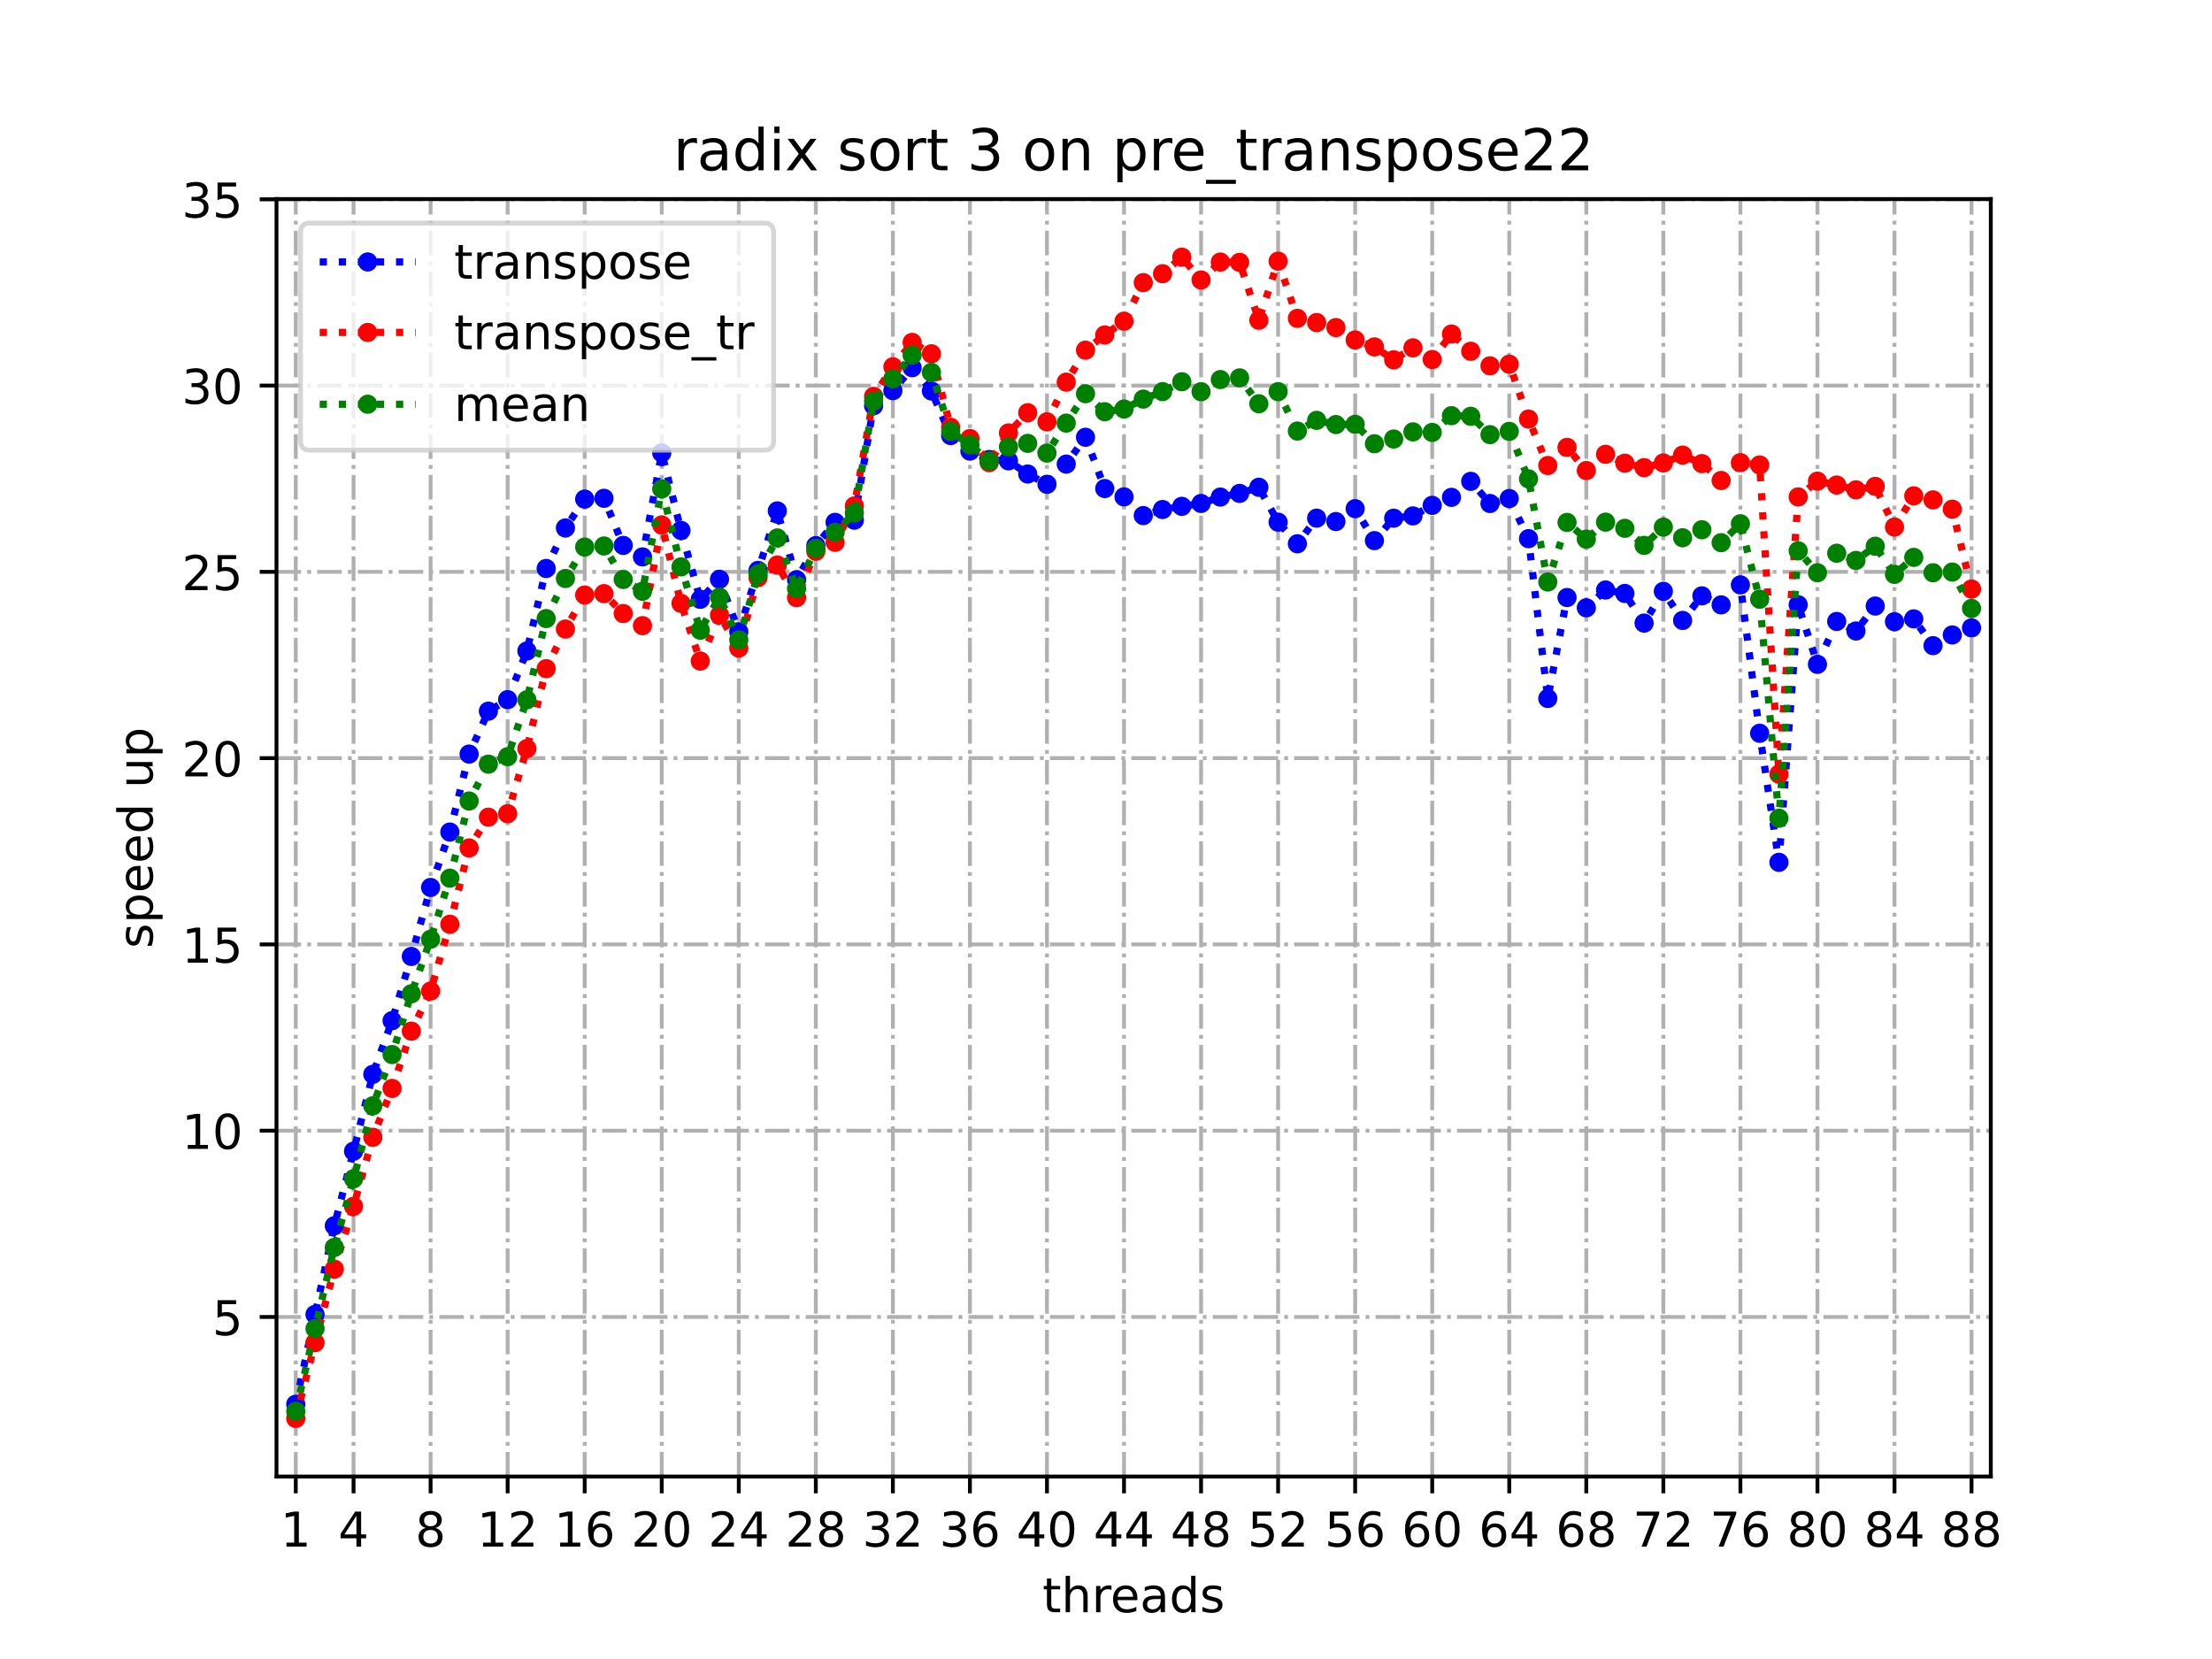 <?xml version="1.0" encoding="utf-8" standalone="no"?>
<!DOCTYPE svg PUBLIC "-//W3C//DTD SVG 1.1//EN"
  "http://www.w3.org/Graphics/SVG/1.1/DTD/svg11.dtd">
<!-- Created with matplotlib (https://matplotlib.org/) -->
<svg height="345.6pt" version="1.1" viewBox="0 0 460.8 345.6" width="460.8pt" xmlns="http://www.w3.org/2000/svg" xmlns:xlink="http://www.w3.org/1999/xlink">
 <defs>
  <style type="text/css">*{stroke-linecap:butt;stroke-linejoin:round;}</style>
 </defs>
 <g id="figure_1">
  <g id="patch_1">
   <path d="M 0 345.6 
L 460.8 345.6 
L 460.8 0 
L 0 0 
z
" style="fill:#ffffff;"/>
  </g>
  <g id="axes_1">
   <g id="patch_2">
    <path d="M 57.6 307.584 
L 414.72 307.584 
L 414.72 41.472 
L 57.6 41.472 
z
" style="fill:#ffffff;"/>
   </g>
   <g id="matplotlib.axis_1">
    <g id="xtick_1">
     <g id="line2d_1">
      <path clip-path="url(#pd2a03f38b7)" d="M 61.613 307.584 
L 61.613 41.472 
" style="fill:none;stroke:#b0b0b0;stroke-dasharray:5.12,1.28,0.8,1.28;stroke-dashoffset:0;stroke-width:0.8;"/>
     </g>
     <g id="line2d_2">
      <defs>
       <path d="M 0 0 
L 0 3.5 
" id="ma17687d7fa" style="stroke:#000000;stroke-width:0.8;"/>
      </defs>
      <g>
       <use style="stroke:#000000;stroke-width:0.8;" x="61.613" xlink:href="#ma17687d7fa" y="307.584"/>
      </g>
     </g>
     <g id="text_1">
      <!-- 1 -->
      <g transform="translate(58.431 322.182)scale(0.1 -0.1)">
       <defs>
        <path d="M 12.406 8.297 
L 28.516 8.297 
L 28.516 63.922 
L 10.984 60.406 
L 10.984 69.391 
L 28.422 72.906 
L 38.281 72.906 
L 38.281 8.297 
L 54.391 8.297 
L 54.391 0 
L 12.406 0 
z
" id="DejaVuSans-49"/>
       </defs>
       <use xlink:href="#DejaVuSans-49"/>
      </g>
     </g>
    </g>
    <g id="xtick_2">
     <g id="line2d_3">
      <path clip-path="url(#pd2a03f38b7)" d="M 73.65 307.584 
L 73.65 41.472 
" style="fill:none;stroke:#b0b0b0;stroke-dasharray:5.12,1.28,0.8,1.28;stroke-dashoffset:0;stroke-width:0.8;"/>
     </g>
     <g id="line2d_4">
      <g>
       <use style="stroke:#000000;stroke-width:0.8;" x="73.65" xlink:href="#ma17687d7fa" y="307.584"/>
      </g>
     </g>
     <g id="text_2">
      <!-- 4 -->
      <g transform="translate(70.469 322.182)scale(0.1 -0.1)">
       <defs>
        <path d="M 37.797 64.312 
L 12.891 25.391 
L 37.797 25.391 
z
M 35.203 72.906 
L 47.609 72.906 
L 47.609 25.391 
L 58.016 25.391 
L 58.016 17.188 
L 47.609 17.188 
L 47.609 0 
L 37.797 0 
L 37.797 17.188 
L 4.891 17.188 
L 4.891 26.703 
z
" id="DejaVuSans-52"/>
       </defs>
       <use xlink:href="#DejaVuSans-52"/>
      </g>
     </g>
    </g>
    <g id="xtick_3">
     <g id="line2d_5">
      <path clip-path="url(#pd2a03f38b7)" d="M 89.701 307.584 
L 89.701 41.472 
" style="fill:none;stroke:#b0b0b0;stroke-dasharray:5.12,1.28,0.8,1.28;stroke-dashoffset:0;stroke-width:0.8;"/>
     </g>
     <g id="line2d_6">
      <g>
       <use style="stroke:#000000;stroke-width:0.8;" x="89.701" xlink:href="#ma17687d7fa" y="307.584"/>
      </g>
     </g>
     <g id="text_3">
      <!-- 8 -->
      <g transform="translate(86.519 322.182)scale(0.1 -0.1)">
       <defs>
        <path d="M 31.781 34.625 
Q 24.75 34.625 20.719 30.859 
Q 16.703 27.094 16.703 20.516 
Q 16.703 13.922 20.719 10.156 
Q 24.75 6.391 31.781 6.391 
Q 38.812 6.391 42.859 10.172 
Q 46.922 13.969 46.922 20.516 
Q 46.922 27.094 42.891 30.859 
Q 38.875 34.625 31.781 34.625 
z
M 21.922 38.812 
Q 15.578 40.375 12.031 44.719 
Q 8.5 49.078 8.5 55.328 
Q 8.5 64.062 14.719 69.141 
Q 20.953 74.219 31.781 74.219 
Q 42.672 74.219 48.875 69.141 
Q 55.078 64.062 55.078 55.328 
Q 55.078 49.078 51.531 44.719 
Q 48 40.375 41.703 38.812 
Q 48.828 37.156 52.797 32.312 
Q 56.781 27.484 56.781 20.516 
Q 56.781 9.906 50.312 4.234 
Q 43.844 -1.422 31.781 -1.422 
Q 19.734 -1.422 13.25 4.234 
Q 6.781 9.906 6.781 20.516 
Q 6.781 27.484 10.781 32.312 
Q 14.797 37.156 21.922 38.812 
z
M 18.312 54.391 
Q 18.312 48.734 21.844 45.562 
Q 25.391 42.391 31.781 42.391 
Q 38.141 42.391 41.719 45.562 
Q 45.312 48.734 45.312 54.391 
Q 45.312 60.062 41.719 63.234 
Q 38.141 66.406 31.781 66.406 
Q 25.391 66.406 21.844 63.234 
Q 18.312 60.062 18.312 54.391 
z
" id="DejaVuSans-56"/>
       </defs>
       <use xlink:href="#DejaVuSans-56"/>
      </g>
     </g>
    </g>
    <g id="xtick_4">
     <g id="line2d_7">
      <path clip-path="url(#pd2a03f38b7)" d="M 105.751 307.584 
L 105.751 41.472 
" style="fill:none;stroke:#b0b0b0;stroke-dasharray:5.12,1.28,0.8,1.28;stroke-dashoffset:0;stroke-width:0.8;"/>
     </g>
     <g id="line2d_8">
      <g>
       <use style="stroke:#000000;stroke-width:0.8;" x="105.751" xlink:href="#ma17687d7fa" y="307.584"/>
      </g>
     </g>
     <g id="text_4">
      <!-- 12 -->
      <g transform="translate(99.389 322.182)scale(0.1 -0.1)">
       <defs>
        <path d="M 19.188 8.297 
L 53.609 8.297 
L 53.609 0 
L 7.328 0 
L 7.328 8.297 
Q 12.938 14.109 22.625 23.891 
Q 32.328 33.688 34.812 36.531 
Q 39.547 41.844 41.422 45.531 
Q 43.312 49.219 43.312 52.781 
Q 43.312 58.594 39.234 62.25 
Q 35.156 65.922 28.609 65.922 
Q 23.969 65.922 18.812 64.312 
Q 13.672 62.703 7.812 59.422 
L 7.812 69.391 
Q 13.766 71.781 18.938 73 
Q 24.125 74.219 28.422 74.219 
Q 39.75 74.219 46.484 68.547 
Q 53.219 62.891 53.219 53.422 
Q 53.219 48.922 51.531 44.891 
Q 49.859 40.875 45.406 35.406 
Q 44.188 33.984 37.641 27.219 
Q 31.109 20.453 19.188 8.297 
z
" id="DejaVuSans-50"/>
       </defs>
       <use xlink:href="#DejaVuSans-49"/>
       <use x="63.623" xlink:href="#DejaVuSans-50"/>
      </g>
     </g>
    </g>
    <g id="xtick_5">
     <g id="line2d_9">
      <path clip-path="url(#pd2a03f38b7)" d="M 121.801 307.584 
L 121.801 41.472 
" style="fill:none;stroke:#b0b0b0;stroke-dasharray:5.12,1.28,0.8,1.28;stroke-dashoffset:0;stroke-width:0.8;"/>
     </g>
     <g id="line2d_10">
      <g>
       <use style="stroke:#000000;stroke-width:0.8;" x="121.801" xlink:href="#ma17687d7fa" y="307.584"/>
      </g>
     </g>
     <g id="text_5">
      <!-- 16 -->
      <g transform="translate(115.439 322.182)scale(0.1 -0.1)">
       <defs>
        <path d="M 33.016 40.375 
Q 26.375 40.375 22.484 35.828 
Q 18.609 31.297 18.609 23.391 
Q 18.609 15.531 22.484 10.953 
Q 26.375 6.391 33.016 6.391 
Q 39.656 6.391 43.531 10.953 
Q 47.406 15.531 47.406 23.391 
Q 47.406 31.297 43.531 35.828 
Q 39.656 40.375 33.016 40.375 
z
M 52.594 71.297 
L 52.594 62.312 
Q 48.875 64.062 45.094 64.984 
Q 41.312 65.922 37.594 65.922 
Q 27.828 65.922 22.672 59.328 
Q 17.531 52.734 16.797 39.406 
Q 19.672 43.656 24.016 45.922 
Q 28.375 48.188 33.594 48.188 
Q 44.578 48.188 50.953 41.516 
Q 57.328 34.859 57.328 23.391 
Q 57.328 12.156 50.688 5.359 
Q 44.047 -1.422 33.016 -1.422 
Q 20.359 -1.422 13.672 8.266 
Q 6.984 17.969 6.984 36.375 
Q 6.984 53.656 15.188 63.938 
Q 23.391 74.219 37.203 74.219 
Q 40.922 74.219 44.703 73.484 
Q 48.484 72.75 52.594 71.297 
z
" id="DejaVuSans-54"/>
       </defs>
       <use xlink:href="#DejaVuSans-49"/>
       <use x="63.623" xlink:href="#DejaVuSans-54"/>
      </g>
     </g>
    </g>
    <g id="xtick_6">
     <g id="line2d_11">
      <path clip-path="url(#pd2a03f38b7)" d="M 137.852 307.584 
L 137.852 41.472 
" style="fill:none;stroke:#b0b0b0;stroke-dasharray:5.12,1.28,0.8,1.28;stroke-dashoffset:0;stroke-width:0.8;"/>
     </g>
     <g id="line2d_12">
      <g>
       <use style="stroke:#000000;stroke-width:0.8;" x="137.852" xlink:href="#ma17687d7fa" y="307.584"/>
      </g>
     </g>
     <g id="text_6">
      <!-- 20 -->
      <g transform="translate(131.489 322.182)scale(0.1 -0.1)">
       <defs>
        <path d="M 31.781 66.406 
Q 24.172 66.406 20.328 58.906 
Q 16.5 51.422 16.5 36.375 
Q 16.5 21.391 20.328 13.891 
Q 24.172 6.391 31.781 6.391 
Q 39.453 6.391 43.281 13.891 
Q 47.125 21.391 47.125 36.375 
Q 47.125 51.422 43.281 58.906 
Q 39.453 66.406 31.781 66.406 
z
M 31.781 74.219 
Q 44.047 74.219 50.516 64.516 
Q 56.984 54.828 56.984 36.375 
Q 56.984 17.969 50.516 8.266 
Q 44.047 -1.422 31.781 -1.422 
Q 19.531 -1.422 13.062 8.266 
Q 6.594 17.969 6.594 36.375 
Q 6.594 54.828 13.062 64.516 
Q 19.531 74.219 31.781 74.219 
z
" id="DejaVuSans-48"/>
       </defs>
       <use xlink:href="#DejaVuSans-50"/>
       <use x="63.623" xlink:href="#DejaVuSans-48"/>
      </g>
     </g>
    </g>
    <g id="xtick_7">
     <g id="line2d_13">
      <path clip-path="url(#pd2a03f38b7)" d="M 153.902 307.584 
L 153.902 41.472 
" style="fill:none;stroke:#b0b0b0;stroke-dasharray:5.12,1.28,0.8,1.28;stroke-dashoffset:0;stroke-width:0.8;"/>
     </g>
     <g id="line2d_14">
      <g>
       <use style="stroke:#000000;stroke-width:0.8;" x="153.902" xlink:href="#ma17687d7fa" y="307.584"/>
      </g>
     </g>
     <g id="text_7">
      <!-- 24 -->
      <g transform="translate(147.54 322.182)scale(0.1 -0.1)">
       <use xlink:href="#DejaVuSans-50"/>
       <use x="63.623" xlink:href="#DejaVuSans-52"/>
      </g>
     </g>
    </g>
    <g id="xtick_8">
     <g id="line2d_15">
      <path clip-path="url(#pd2a03f38b7)" d="M 169.952 307.584 
L 169.952 41.472 
" style="fill:none;stroke:#b0b0b0;stroke-dasharray:5.12,1.28,0.8,1.28;stroke-dashoffset:0;stroke-width:0.8;"/>
     </g>
     <g id="line2d_16">
      <g>
       <use style="stroke:#000000;stroke-width:0.8;" x="169.952" xlink:href="#ma17687d7fa" y="307.584"/>
      </g>
     </g>
     <g id="text_8">
      <!-- 28 -->
      <g transform="translate(163.59 322.182)scale(0.1 -0.1)">
       <use xlink:href="#DejaVuSans-50"/>
       <use x="63.623" xlink:href="#DejaVuSans-56"/>
      </g>
     </g>
    </g>
    <g id="xtick_9">
     <g id="line2d_17">
      <path clip-path="url(#pd2a03f38b7)" d="M 186.003 307.584 
L 186.003 41.472 
" style="fill:none;stroke:#b0b0b0;stroke-dasharray:5.12,1.28,0.8,1.28;stroke-dashoffset:0;stroke-width:0.8;"/>
     </g>
     <g id="line2d_18">
      <g>
       <use style="stroke:#000000;stroke-width:0.8;" x="186.003" xlink:href="#ma17687d7fa" y="307.584"/>
      </g>
     </g>
     <g id="text_9">
      <!-- 32 -->
      <g transform="translate(179.64 322.182)scale(0.1 -0.1)">
       <defs>
        <path d="M 40.578 39.312 
Q 47.656 37.797 51.625 33 
Q 55.609 28.219 55.609 21.188 
Q 55.609 10.406 48.188 4.484 
Q 40.766 -1.422 27.094 -1.422 
Q 22.516 -1.422 17.656 -0.516 
Q 12.797 0.391 7.625 2.203 
L 7.625 11.719 
Q 11.719 9.328 16.594 8.109 
Q 21.484 6.891 26.812 6.891 
Q 36.078 6.891 40.938 10.547 
Q 45.797 14.203 45.797 21.188 
Q 45.797 27.641 41.281 31.266 
Q 36.766 34.906 28.719 34.906 
L 20.219 34.906 
L 20.219 43.016 
L 29.109 43.016 
Q 36.375 43.016 40.234 45.922 
Q 44.094 48.828 44.094 54.297 
Q 44.094 59.906 40.109 62.906 
Q 36.141 65.922 28.719 65.922 
Q 24.656 65.922 20.016 65.031 
Q 15.375 64.156 9.812 62.312 
L 9.812 71.094 
Q 15.438 72.656 20.344 73.438 
Q 25.25 74.219 29.594 74.219 
Q 40.828 74.219 47.359 69.109 
Q 53.906 64.016 53.906 55.328 
Q 53.906 49.266 50.438 45.094 
Q 46.969 40.922 40.578 39.312 
z
" id="DejaVuSans-51"/>
       </defs>
       <use xlink:href="#DejaVuSans-51"/>
       <use x="63.623" xlink:href="#DejaVuSans-50"/>
      </g>
     </g>
    </g>
    <g id="xtick_10">
     <g id="line2d_19">
      <path clip-path="url(#pd2a03f38b7)" d="M 202.053 307.584 
L 202.053 41.472 
" style="fill:none;stroke:#b0b0b0;stroke-dasharray:5.12,1.28,0.8,1.28;stroke-dashoffset:0;stroke-width:0.8;"/>
     </g>
     <g id="line2d_20">
      <g>
       <use style="stroke:#000000;stroke-width:0.8;" x="202.053" xlink:href="#ma17687d7fa" y="307.584"/>
      </g>
     </g>
     <g id="text_10">
      <!-- 36 -->
      <g transform="translate(195.691 322.182)scale(0.1 -0.1)">
       <use xlink:href="#DejaVuSans-51"/>
       <use x="63.623" xlink:href="#DejaVuSans-54"/>
      </g>
     </g>
    </g>
    <g id="xtick_11">
     <g id="line2d_21">
      <path clip-path="url(#pd2a03f38b7)" d="M 218.103 307.584 
L 218.103 41.472 
" style="fill:none;stroke:#b0b0b0;stroke-dasharray:5.12,1.28,0.8,1.28;stroke-dashoffset:0;stroke-width:0.8;"/>
     </g>
     <g id="line2d_22">
      <g>
       <use style="stroke:#000000;stroke-width:0.8;" x="218.103" xlink:href="#ma17687d7fa" y="307.584"/>
      </g>
     </g>
     <g id="text_11">
      <!-- 40 -->
      <g transform="translate(211.741 322.182)scale(0.1 -0.1)">
       <use xlink:href="#DejaVuSans-52"/>
       <use x="63.623" xlink:href="#DejaVuSans-48"/>
      </g>
     </g>
    </g>
    <g id="xtick_12">
     <g id="line2d_23">
      <path clip-path="url(#pd2a03f38b7)" d="M 234.154 307.584 
L 234.154 41.472 
" style="fill:none;stroke:#b0b0b0;stroke-dasharray:5.12,1.28,0.8,1.28;stroke-dashoffset:0;stroke-width:0.8;"/>
     </g>
     <g id="line2d_24">
      <g>
       <use style="stroke:#000000;stroke-width:0.8;" x="234.154" xlink:href="#ma17687d7fa" y="307.584"/>
      </g>
     </g>
     <g id="text_12">
      <!-- 44 -->
      <g transform="translate(227.791 322.182)scale(0.1 -0.1)">
       <use xlink:href="#DejaVuSans-52"/>
       <use x="63.623" xlink:href="#DejaVuSans-52"/>
      </g>
     </g>
    </g>
    <g id="xtick_13">
     <g id="line2d_25">
      <path clip-path="url(#pd2a03f38b7)" d="M 250.204 307.584 
L 250.204 41.472 
" style="fill:none;stroke:#b0b0b0;stroke-dasharray:5.12,1.28,0.8,1.28;stroke-dashoffset:0;stroke-width:0.8;"/>
     </g>
     <g id="line2d_26">
      <g>
       <use style="stroke:#000000;stroke-width:0.8;" x="250.204" xlink:href="#ma17687d7fa" y="307.584"/>
      </g>
     </g>
     <g id="text_13">
      <!-- 48 -->
      <g transform="translate(243.842 322.182)scale(0.1 -0.1)">
       <use xlink:href="#DejaVuSans-52"/>
       <use x="63.623" xlink:href="#DejaVuSans-56"/>
      </g>
     </g>
    </g>
    <g id="xtick_14">
     <g id="line2d_27">
      <path clip-path="url(#pd2a03f38b7)" d="M 266.254 307.584 
L 266.254 41.472 
" style="fill:none;stroke:#b0b0b0;stroke-dasharray:5.12,1.28,0.8,1.28;stroke-dashoffset:0;stroke-width:0.8;"/>
     </g>
     <g id="line2d_28">
      <g>
       <use style="stroke:#000000;stroke-width:0.8;" x="266.254" xlink:href="#ma17687d7fa" y="307.584"/>
      </g>
     </g>
     <g id="text_14">
      <!-- 52 -->
      <g transform="translate(259.892 322.182)scale(0.1 -0.1)">
       <defs>
        <path d="M 10.797 72.906 
L 49.516 72.906 
L 49.516 64.594 
L 19.828 64.594 
L 19.828 46.734 
Q 21.969 47.469 24.109 47.828 
Q 26.266 48.188 28.422 48.188 
Q 40.625 48.188 47.75 41.5 
Q 54.891 34.812 54.891 23.391 
Q 54.891 11.625 47.562 5.094 
Q 40.234 -1.422 26.906 -1.422 
Q 22.312 -1.422 17.547 -0.641 
Q 12.797 0.141 7.719 1.703 
L 7.719 11.625 
Q 12.109 9.234 16.797 8.062 
Q 21.484 6.891 26.703 6.891 
Q 35.156 6.891 40.078 11.328 
Q 45.016 15.766 45.016 23.391 
Q 45.016 31 40.078 35.438 
Q 35.156 39.891 26.703 39.891 
Q 22.75 39.891 18.812 39.016 
Q 14.891 38.141 10.797 36.281 
z
" id="DejaVuSans-53"/>
       </defs>
       <use xlink:href="#DejaVuSans-53"/>
       <use x="63.623" xlink:href="#DejaVuSans-50"/>
      </g>
     </g>
    </g>
    <g id="xtick_15">
     <g id="line2d_29">
      <path clip-path="url(#pd2a03f38b7)" d="M 282.305 307.584 
L 282.305 41.472 
" style="fill:none;stroke:#b0b0b0;stroke-dasharray:5.12,1.28,0.8,1.28;stroke-dashoffset:0;stroke-width:0.8;"/>
     </g>
     <g id="line2d_30">
      <g>
       <use style="stroke:#000000;stroke-width:0.8;" x="282.305" xlink:href="#ma17687d7fa" y="307.584"/>
      </g>
     </g>
     <g id="text_15">
      <!-- 56 -->
      <g transform="translate(275.942 322.182)scale(0.1 -0.1)">
       <use xlink:href="#DejaVuSans-53"/>
       <use x="63.623" xlink:href="#DejaVuSans-54"/>
      </g>
     </g>
    </g>
    <g id="xtick_16">
     <g id="line2d_31">
      <path clip-path="url(#pd2a03f38b7)" d="M 298.355 307.584 
L 298.355 41.472 
" style="fill:none;stroke:#b0b0b0;stroke-dasharray:5.12,1.28,0.8,1.28;stroke-dashoffset:0;stroke-width:0.8;"/>
     </g>
     <g id="line2d_32">
      <g>
       <use style="stroke:#000000;stroke-width:0.8;" x="298.355" xlink:href="#ma17687d7fa" y="307.584"/>
      </g>
     </g>
     <g id="text_16">
      <!-- 60 -->
      <g transform="translate(291.993 322.182)scale(0.1 -0.1)">
       <use xlink:href="#DejaVuSans-54"/>
       <use x="63.623" xlink:href="#DejaVuSans-48"/>
      </g>
     </g>
    </g>
    <g id="xtick_17">
     <g id="line2d_33">
      <path clip-path="url(#pd2a03f38b7)" d="M 314.405 307.584 
L 314.405 41.472 
" style="fill:none;stroke:#b0b0b0;stroke-dasharray:5.12,1.28,0.8,1.28;stroke-dashoffset:0;stroke-width:0.8;"/>
     </g>
     <g id="line2d_34">
      <g>
       <use style="stroke:#000000;stroke-width:0.8;" x="314.405" xlink:href="#ma17687d7fa" y="307.584"/>
      </g>
     </g>
     <g id="text_17">
      <!-- 64 -->
      <g transform="translate(308.043 322.182)scale(0.1 -0.1)">
       <use xlink:href="#DejaVuSans-54"/>
       <use x="63.623" xlink:href="#DejaVuSans-52"/>
      </g>
     </g>
    </g>
    <g id="xtick_18">
     <g id="line2d_35">
      <path clip-path="url(#pd2a03f38b7)" d="M 330.456 307.584 
L 330.456 41.472 
" style="fill:none;stroke:#b0b0b0;stroke-dasharray:5.12,1.28,0.8,1.28;stroke-dashoffset:0;stroke-width:0.8;"/>
     </g>
     <g id="line2d_36">
      <g>
       <use style="stroke:#000000;stroke-width:0.8;" x="330.456" xlink:href="#ma17687d7fa" y="307.584"/>
      </g>
     </g>
     <g id="text_18">
      <!-- 68 -->
      <g transform="translate(324.093 322.182)scale(0.1 -0.1)">
       <use xlink:href="#DejaVuSans-54"/>
       <use x="63.623" xlink:href="#DejaVuSans-56"/>
      </g>
     </g>
    </g>
    <g id="xtick_19">
     <g id="line2d_37">
      <path clip-path="url(#pd2a03f38b7)" d="M 346.506 307.584 
L 346.506 41.472 
" style="fill:none;stroke:#b0b0b0;stroke-dasharray:5.12,1.28,0.8,1.28;stroke-dashoffset:0;stroke-width:0.8;"/>
     </g>
     <g id="line2d_38">
      <g>
       <use style="stroke:#000000;stroke-width:0.8;" x="346.506" xlink:href="#ma17687d7fa" y="307.584"/>
      </g>
     </g>
     <g id="text_19">
      <!-- 72 -->
      <g transform="translate(340.144 322.182)scale(0.1 -0.1)">
       <defs>
        <path d="M 8.203 72.906 
L 55.078 72.906 
L 55.078 68.703 
L 28.609 0 
L 18.312 0 
L 43.219 64.594 
L 8.203 64.594 
z
" id="DejaVuSans-55"/>
       </defs>
       <use xlink:href="#DejaVuSans-55"/>
       <use x="63.623" xlink:href="#DejaVuSans-50"/>
      </g>
     </g>
    </g>
    <g id="xtick_20">
     <g id="line2d_39">
      <path clip-path="url(#pd2a03f38b7)" d="M 362.556 307.584 
L 362.556 41.472 
" style="fill:none;stroke:#b0b0b0;stroke-dasharray:5.12,1.28,0.8,1.28;stroke-dashoffset:0;stroke-width:0.8;"/>
     </g>
     <g id="line2d_40">
      <g>
       <use style="stroke:#000000;stroke-width:0.8;" x="362.556" xlink:href="#ma17687d7fa" y="307.584"/>
      </g>
     </g>
     <g id="text_20">
      <!-- 76 -->
      <g transform="translate(356.194 322.182)scale(0.1 -0.1)">
       <use xlink:href="#DejaVuSans-55"/>
       <use x="63.623" xlink:href="#DejaVuSans-54"/>
      </g>
     </g>
    </g>
    <g id="xtick_21">
     <g id="line2d_41">
      <path clip-path="url(#pd2a03f38b7)" d="M 378.607 307.584 
L 378.607 41.472 
" style="fill:none;stroke:#b0b0b0;stroke-dasharray:5.12,1.28,0.8,1.28;stroke-dashoffset:0;stroke-width:0.8;"/>
     </g>
     <g id="line2d_42">
      <g>
       <use style="stroke:#000000;stroke-width:0.8;" x="378.607" xlink:href="#ma17687d7fa" y="307.584"/>
      </g>
     </g>
     <g id="text_21">
      <!-- 80 -->
      <g transform="translate(372.244 322.182)scale(0.1 -0.1)">
       <use xlink:href="#DejaVuSans-56"/>
       <use x="63.623" xlink:href="#DejaVuSans-48"/>
      </g>
     </g>
    </g>
    <g id="xtick_22">
     <g id="line2d_43">
      <path clip-path="url(#pd2a03f38b7)" d="M 394.657 307.584 
L 394.657 41.472 
" style="fill:none;stroke:#b0b0b0;stroke-dasharray:5.12,1.28,0.8,1.28;stroke-dashoffset:0;stroke-width:0.8;"/>
     </g>
     <g id="line2d_44">
      <g>
       <use style="stroke:#000000;stroke-width:0.8;" x="394.657" xlink:href="#ma17687d7fa" y="307.584"/>
      </g>
     </g>
     <g id="text_22">
      <!-- 84 -->
      <g transform="translate(388.295 322.182)scale(0.1 -0.1)">
       <use xlink:href="#DejaVuSans-56"/>
       <use x="63.623" xlink:href="#DejaVuSans-52"/>
      </g>
     </g>
    </g>
    <g id="xtick_23">
     <g id="line2d_45">
      <path clip-path="url(#pd2a03f38b7)" d="M 410.707 307.584 
L 410.707 41.472 
" style="fill:none;stroke:#b0b0b0;stroke-dasharray:5.12,1.28,0.8,1.28;stroke-dashoffset:0;stroke-width:0.8;"/>
     </g>
     <g id="line2d_46">
      <g>
       <use style="stroke:#000000;stroke-width:0.8;" x="410.707" xlink:href="#ma17687d7fa" y="307.584"/>
      </g>
     </g>
     <g id="text_23">
      <!-- 88 -->
      <g transform="translate(404.345 322.182)scale(0.1 -0.1)">
       <use xlink:href="#DejaVuSans-56"/>
       <use x="63.623" xlink:href="#DejaVuSans-56"/>
      </g>
     </g>
    </g>
    <g id="text_24">
     <!-- threads -->
     <g transform="translate(217.169 335.861)scale(0.1 -0.1)">
      <defs>
       <path d="M 18.312 70.219 
L 18.312 54.688 
L 36.812 54.688 
L 36.812 47.703 
L 18.312 47.703 
L 18.312 18.016 
Q 18.312 11.328 20.141 9.422 
Q 21.969 7.516 27.594 7.516 
L 36.812 7.516 
L 36.812 0 
L 27.594 0 
Q 17.188 0 13.234 3.875 
Q 9.281 7.766 9.281 18.016 
L 9.281 47.703 
L 2.688 47.703 
L 2.688 54.688 
L 9.281 54.688 
L 9.281 70.219 
z
" id="DejaVuSans-116"/>
       <path d="M 54.891 33.016 
L 54.891 0 
L 45.906 0 
L 45.906 32.719 
Q 45.906 40.484 42.875 44.328 
Q 39.844 48.188 33.797 48.188 
Q 26.516 48.188 22.312 43.547 
Q 18.109 38.922 18.109 30.906 
L 18.109 0 
L 9.078 0 
L 9.078 75.984 
L 18.109 75.984 
L 18.109 46.188 
Q 21.344 51.125 25.703 53.562 
Q 30.078 56 35.797 56 
Q 45.219 56 50.047 50.172 
Q 54.891 44.344 54.891 33.016 
z
" id="DejaVuSans-104"/>
       <path d="M 41.109 46.297 
Q 39.594 47.172 37.812 47.578 
Q 36.031 48 33.891 48 
Q 26.266 48 22.188 43.047 
Q 18.109 38.094 18.109 28.812 
L 18.109 0 
L 9.078 0 
L 9.078 54.688 
L 18.109 54.688 
L 18.109 46.188 
Q 20.953 51.172 25.484 53.578 
Q 30.031 56 36.531 56 
Q 37.453 56 38.578 55.875 
Q 39.703 55.766 41.062 55.516 
z
" id="DejaVuSans-114"/>
       <path d="M 56.203 29.594 
L 56.203 25.203 
L 14.891 25.203 
Q 15.484 15.922 20.484 11.062 
Q 25.484 6.203 34.422 6.203 
Q 39.594 6.203 44.453 7.469 
Q 49.312 8.734 54.109 11.281 
L 54.109 2.781 
Q 49.266 0.734 44.188 -0.344 
Q 39.109 -1.422 33.891 -1.422 
Q 20.797 -1.422 13.156 6.188 
Q 5.516 13.812 5.516 26.812 
Q 5.516 40.234 12.766 48.109 
Q 20.016 56 32.328 56 
Q 43.359 56 49.781 48.891 
Q 56.203 41.797 56.203 29.594 
z
M 47.219 32.234 
Q 47.125 39.594 43.094 43.984 
Q 39.062 48.391 32.422 48.391 
Q 24.906 48.391 20.391 44.141 
Q 15.875 39.891 15.188 32.172 
z
" id="DejaVuSans-101"/>
       <path d="M 34.281 27.484 
Q 23.391 27.484 19.188 25 
Q 14.984 22.516 14.984 16.5 
Q 14.984 11.719 18.141 8.906 
Q 21.297 6.109 26.703 6.109 
Q 34.188 6.109 38.703 11.406 
Q 43.219 16.703 43.219 25.484 
L 43.219 27.484 
z
M 52.203 31.203 
L 52.203 0 
L 43.219 0 
L 43.219 8.297 
Q 40.141 3.328 35.547 0.953 
Q 30.953 -1.422 24.312 -1.422 
Q 15.922 -1.422 10.953 3.297 
Q 6 8.016 6 15.922 
Q 6 25.141 12.172 29.828 
Q 18.359 34.516 30.609 34.516 
L 43.219 34.516 
L 43.219 35.406 
Q 43.219 41.609 39.141 45 
Q 35.062 48.391 27.688 48.391 
Q 23 48.391 18.547 47.266 
Q 14.109 46.141 10.016 43.891 
L 10.016 52.203 
Q 14.938 54.109 19.578 55.047 
Q 24.219 56 28.609 56 
Q 40.484 56 46.344 49.844 
Q 52.203 43.703 52.203 31.203 
z
" id="DejaVuSans-97"/>
       <path d="M 45.406 46.391 
L 45.406 75.984 
L 54.391 75.984 
L 54.391 0 
L 45.406 0 
L 45.406 8.203 
Q 42.578 3.328 38.25 0.953 
Q 33.938 -1.422 27.875 -1.422 
Q 17.969 -1.422 11.734 6.484 
Q 5.516 14.406 5.516 27.297 
Q 5.516 40.188 11.734 48.094 
Q 17.969 56 27.875 56 
Q 33.938 56 38.25 53.625 
Q 42.578 51.266 45.406 46.391 
z
M 14.797 27.297 
Q 14.797 17.391 18.875 11.75 
Q 22.953 6.109 30.078 6.109 
Q 37.203 6.109 41.297 11.75 
Q 45.406 17.391 45.406 27.297 
Q 45.406 37.203 41.297 42.844 
Q 37.203 48.484 30.078 48.484 
Q 22.953 48.484 18.875 42.844 
Q 14.797 37.203 14.797 27.297 
z
" id="DejaVuSans-100"/>
       <path d="M 44.281 53.078 
L 44.281 44.578 
Q 40.484 46.531 36.375 47.5 
Q 32.281 48.484 27.875 48.484 
Q 21.188 48.484 17.844 46.438 
Q 14.5 44.391 14.5 40.281 
Q 14.5 37.156 16.891 35.375 
Q 19.281 33.594 26.516 31.984 
L 29.594 31.297 
Q 39.156 29.25 43.188 25.516 
Q 47.219 21.781 47.219 15.094 
Q 47.219 7.469 41.188 3.016 
Q 35.156 -1.422 24.609 -1.422 
Q 20.219 -1.422 15.453 -0.562 
Q 10.688 0.297 5.422 2 
L 5.422 11.281 
Q 10.406 8.688 15.234 7.391 
Q 20.062 6.109 24.812 6.109 
Q 31.156 6.109 34.562 8.281 
Q 37.984 10.453 37.984 14.406 
Q 37.984 18.062 35.516 20.016 
Q 33.062 21.969 24.703 23.781 
L 21.578 24.516 
Q 13.234 26.266 9.516 29.906 
Q 5.812 33.547 5.812 39.891 
Q 5.812 47.609 11.281 51.797 
Q 16.75 56 26.812 56 
Q 31.781 56 36.172 55.266 
Q 40.578 54.547 44.281 53.078 
z
" id="DejaVuSans-115"/>
      </defs>
      <use xlink:href="#DejaVuSans-116"/>
      <use x="39.209" xlink:href="#DejaVuSans-104"/>
      <use x="102.588" xlink:href="#DejaVuSans-114"/>
      <use x="141.451" xlink:href="#DejaVuSans-101"/>
      <use x="202.975" xlink:href="#DejaVuSans-97"/>
      <use x="264.254" xlink:href="#DejaVuSans-100"/>
      <use x="327.73" xlink:href="#DejaVuSans-115"/>
     </g>
    </g>
   </g>
   <g id="matplotlib.axis_2">
    <g id="ytick_1">
     <g id="line2d_47">
      <path clip-path="url(#pd2a03f38b7)" d="M 57.6 274.344 
L 414.72 274.344 
" style="fill:none;stroke:#b0b0b0;stroke-dasharray:5.12,1.28,0.8,1.28;stroke-dashoffset:0;stroke-width:0.8;"/>
     </g>
     <g id="line2d_48">
      <defs>
       <path d="M 0 0 
L -3.5 0 
" id="m59f958e942" style="stroke:#000000;stroke-width:0.8;"/>
      </defs>
      <g>
       <use style="stroke:#000000;stroke-width:0.8;" x="57.6" xlink:href="#m59f958e942" y="274.344"/>
      </g>
     </g>
     <g id="text_25">
      <!-- 5 -->
      <g transform="translate(44.237 278.143)scale(0.1 -0.1)">
       <use xlink:href="#DejaVuSans-53"/>
      </g>
     </g>
    </g>
    <g id="ytick_2">
     <g id="line2d_49">
      <path clip-path="url(#pd2a03f38b7)" d="M 57.6 235.54 
L 414.72 235.54 
" style="fill:none;stroke:#b0b0b0;stroke-dasharray:5.12,1.28,0.8,1.28;stroke-dashoffset:0;stroke-width:0.8;"/>
     </g>
     <g id="line2d_50">
      <g>
       <use style="stroke:#000000;stroke-width:0.8;" x="57.6" xlink:href="#m59f958e942" y="235.54"/>
      </g>
     </g>
     <g id="text_26">
      <!-- 10 -->
      <g transform="translate(37.875 239.339)scale(0.1 -0.1)">
       <use xlink:href="#DejaVuSans-49"/>
       <use x="63.623" xlink:href="#DejaVuSans-48"/>
      </g>
     </g>
    </g>
    <g id="ytick_3">
     <g id="line2d_51">
      <path clip-path="url(#pd2a03f38b7)" d="M 57.6 196.736 
L 414.72 196.736 
" style="fill:none;stroke:#b0b0b0;stroke-dasharray:5.12,1.28,0.8,1.28;stroke-dashoffset:0;stroke-width:0.8;"/>
     </g>
     <g id="line2d_52">
      <g>
       <use style="stroke:#000000;stroke-width:0.8;" x="57.6" xlink:href="#m59f958e942" y="196.736"/>
      </g>
     </g>
     <g id="text_27">
      <!-- 15 -->
      <g transform="translate(37.875 200.536)scale(0.1 -0.1)">
       <use xlink:href="#DejaVuSans-49"/>
       <use x="63.623" xlink:href="#DejaVuSans-53"/>
      </g>
     </g>
    </g>
    <g id="ytick_4">
     <g id="line2d_53">
      <path clip-path="url(#pd2a03f38b7)" d="M 57.6 157.932 
L 414.72 157.932 
" style="fill:none;stroke:#b0b0b0;stroke-dasharray:5.12,1.28,0.8,1.28;stroke-dashoffset:0;stroke-width:0.8;"/>
     </g>
     <g id="line2d_54">
      <g>
       <use style="stroke:#000000;stroke-width:0.8;" x="57.6" xlink:href="#m59f958e942" y="157.932"/>
      </g>
     </g>
     <g id="text_28">
      <!-- 20 -->
      <g transform="translate(37.875 161.732)scale(0.1 -0.1)">
       <use xlink:href="#DejaVuSans-50"/>
       <use x="63.623" xlink:href="#DejaVuSans-48"/>
      </g>
     </g>
    </g>
    <g id="ytick_5">
     <g id="line2d_55">
      <path clip-path="url(#pd2a03f38b7)" d="M 57.6 119.129 
L 414.72 119.129 
" style="fill:none;stroke:#b0b0b0;stroke-dasharray:5.12,1.28,0.8,1.28;stroke-dashoffset:0;stroke-width:0.8;"/>
     </g>
     <g id="line2d_56">
      <g>
       <use style="stroke:#000000;stroke-width:0.8;" x="57.6" xlink:href="#m59f958e942" y="119.129"/>
      </g>
     </g>
     <g id="text_29">
      <!-- 25 -->
      <g transform="translate(37.875 122.928)scale(0.1 -0.1)">
       <use xlink:href="#DejaVuSans-50"/>
       <use x="63.623" xlink:href="#DejaVuSans-53"/>
      </g>
     </g>
    </g>
    <g id="ytick_6">
     <g id="line2d_57">
      <path clip-path="url(#pd2a03f38b7)" d="M 57.6 80.325 
L 414.72 80.325 
" style="fill:none;stroke:#b0b0b0;stroke-dasharray:5.12,1.28,0.8,1.28;stroke-dashoffset:0;stroke-width:0.8;"/>
     </g>
     <g id="line2d_58">
      <g>
       <use style="stroke:#000000;stroke-width:0.8;" x="57.6" xlink:href="#m59f958e942" y="80.325"/>
      </g>
     </g>
     <g id="text_30">
      <!-- 30 -->
      <g transform="translate(37.875 84.124)scale(0.1 -0.1)">
       <use xlink:href="#DejaVuSans-51"/>
       <use x="63.623" xlink:href="#DejaVuSans-48"/>
      </g>
     </g>
    </g>
    <g id="ytick_7">
     <g id="line2d_59">
      <path clip-path="url(#pd2a03f38b7)" d="M 57.6 41.521 
L 414.72 41.521 
" style="fill:none;stroke:#b0b0b0;stroke-dasharray:5.12,1.28,0.8,1.28;stroke-dashoffset:0;stroke-width:0.8;"/>
     </g>
     <g id="line2d_60">
      <g>
       <use style="stroke:#000000;stroke-width:0.8;" x="57.6" xlink:href="#m59f958e942" y="41.521"/>
      </g>
     </g>
     <g id="text_31">
      <!-- 35 -->
      <g transform="translate(37.875 45.32)scale(0.1 -0.1)">
       <use xlink:href="#DejaVuSans-51"/>
       <use x="63.623" xlink:href="#DejaVuSans-53"/>
      </g>
     </g>
    </g>
    <g id="text_32">
     <!-- speed up -->
     <g transform="translate(31.795 197.566)rotate(-90)scale(0.1 -0.1)">
      <defs>
       <path d="M 18.109 8.203 
L 18.109 -20.797 
L 9.078 -20.797 
L 9.078 54.688 
L 18.109 54.688 
L 18.109 46.391 
Q 20.953 51.266 25.266 53.625 
Q 29.594 56 35.594 56 
Q 45.562 56 51.781 48.094 
Q 58.016 40.188 58.016 27.297 
Q 58.016 14.406 51.781 6.484 
Q 45.562 -1.422 35.594 -1.422 
Q 29.594 -1.422 25.266 0.953 
Q 20.953 3.328 18.109 8.203 
z
M 48.688 27.297 
Q 48.688 37.203 44.609 42.844 
Q 40.531 48.484 33.406 48.484 
Q 26.266 48.484 22.188 42.844 
Q 18.109 37.203 18.109 27.297 
Q 18.109 17.391 22.188 11.75 
Q 26.266 6.109 33.406 6.109 
Q 40.531 6.109 44.609 11.75 
Q 48.688 17.391 48.688 27.297 
z
" id="DejaVuSans-112"/>
       <path id="DejaVuSans-32"/>
       <path d="M 8.5 21.578 
L 8.5 54.688 
L 17.484 54.688 
L 17.484 21.922 
Q 17.484 14.156 20.5 10.266 
Q 23.531 6.391 29.594 6.391 
Q 36.859 6.391 41.078 11.031 
Q 45.312 15.672 45.312 23.688 
L 45.312 54.688 
L 54.297 54.688 
L 54.297 0 
L 45.312 0 
L 45.312 8.406 
Q 42.047 3.422 37.719 1 
Q 33.406 -1.422 27.688 -1.422 
Q 18.266 -1.422 13.375 4.438 
Q 8.5 10.297 8.5 21.578 
z
M 31.109 56 
z
" id="DejaVuSans-117"/>
      </defs>
      <use xlink:href="#DejaVuSans-115"/>
      <use x="52.1" xlink:href="#DejaVuSans-112"/>
      <use x="115.576" xlink:href="#DejaVuSans-101"/>
      <use x="177.1" xlink:href="#DejaVuSans-101"/>
      <use x="238.623" xlink:href="#DejaVuSans-100"/>
      <use x="302.1" xlink:href="#DejaVuSans-32"/>
      <use x="333.887" xlink:href="#DejaVuSans-117"/>
      <use x="397.266" xlink:href="#DejaVuSans-112"/>
     </g>
    </g>
   </g>
   <g id="line2d_61">
    <path clip-path="url(#pd2a03f38b7)" d="M 61.613 292.528 
L 65.625 273.825 
L 69.638 255.358 
L 73.65 239.816 
L 77.663 223.801 
L 81.676 212.626 
L 85.688 199.246 
L 89.701 184.872 
L 93.713 173.332 
L 97.726 157.086 
L 101.738 148.153 
L 105.751 145.751 
L 109.764 135.611 
L 113.776 118.424 
L 117.789 109.981 
L 121.801 103.973 
L 125.814 103.804 
L 129.827 113.614 
L 133.839 116.014 
L 137.852 94.343 
L 141.864 110.49 
L 145.877 124.849 
L 149.889 120.67 
L 153.902 131.6 
L 157.915 118.824 
L 161.927 106.428 
L 165.94 120.757 
L 169.952 113.656 
L 173.965 108.816 
L 177.978 108.356 
L 181.99 84.512 
L 186.003 81.384 
L 190.015 76.596 
L 194.028 81.443 
L 198.04 90.733 
L 202.053 93.973 
L 206.066 95.726 
L 210.078 96.002 
L 214.091 98.745 
L 218.103 100.888 
L 222.116 96.681 
L 226.129 91.089 
L 230.141 101.774 
L 234.154 103.506 
L 238.166 107.406 
L 242.179 106.143 
L 246.191 105.478 
L 250.204 104.878 
L 254.217 103.548 
L 258.229 102.784 
L 262.242 101.509 
L 266.254 108.774 
L 270.267 113.275 
L 274.28 107.94 
L 278.292 108.646 
L 282.305 105.963 
L 286.317 112.622 
L 290.33 107.948 
L 294.342 107.476 
L 298.355 105.273 
L 302.368 103.606 
L 306.38 100.274 
L 310.393 104.888 
L 314.405 103.852 
L 318.418 112.213 
L 322.431 145.503 
L 326.443 124.473 
L 330.456 126.616 
L 334.468 122.908 
L 338.481 123.625 
L 342.493 129.804 
L 346.506 123.188 
L 350.519 129.247 
L 354.531 124.129 
L 358.544 126.005 
L 362.556 121.845 
L 366.569 152.755 
L 370.582 179.638 
L 374.594 125.984 
L 378.607 138.393 
L 382.619 129.457 
L 386.632 131.447 
L 390.644 126.251 
L 394.657 129.511 
L 398.67 128.924 
L 402.682 134.497 
L 406.695 132.273 
L 410.707 130.797 
" style="fill:none;stroke:#0000ff;stroke-dasharray:1.5,2.475;stroke-dashoffset:0;stroke-width:1.5;"/>
    <defs>
     <path d="M 0 1.5 
C 0.398 1.5 0.779 1.342 1.061 1.061 
C 1.342 0.779 1.5 0.398 1.5 0 
C 1.5 -0.398 1.342 -0.779 1.061 -1.061 
C 0.779 -1.342 0.398 -1.5 0 -1.5 
C -0.398 -1.5 -0.779 -1.342 -1.061 -1.061 
C -1.342 -0.779 -1.5 -0.398 -1.5 0 
C -1.5 0.398 -1.342 0.779 -1.061 1.061 
C -0.779 1.342 -0.398 1.5 0 1.5 
z
" id="m99c656f969" style="stroke:#0000ff;"/>
    </defs>
    <g clip-path="url(#pd2a03f38b7)">
     <use style="fill:#0000ff;stroke:#0000ff;" x="61.613" xlink:href="#m99c656f969" y="292.528"/>
     <use style="fill:#0000ff;stroke:#0000ff;" x="65.625" xlink:href="#m99c656f969" y="273.825"/>
     <use style="fill:#0000ff;stroke:#0000ff;" x="69.638" xlink:href="#m99c656f969" y="255.358"/>
     <use style="fill:#0000ff;stroke:#0000ff;" x="73.65" xlink:href="#m99c656f969" y="239.816"/>
     <use style="fill:#0000ff;stroke:#0000ff;" x="77.663" xlink:href="#m99c656f969" y="223.801"/>
     <use style="fill:#0000ff;stroke:#0000ff;" x="81.676" xlink:href="#m99c656f969" y="212.626"/>
     <use style="fill:#0000ff;stroke:#0000ff;" x="85.688" xlink:href="#m99c656f969" y="199.246"/>
     <use style="fill:#0000ff;stroke:#0000ff;" x="89.701" xlink:href="#m99c656f969" y="184.872"/>
     <use style="fill:#0000ff;stroke:#0000ff;" x="93.713" xlink:href="#m99c656f969" y="173.332"/>
     <use style="fill:#0000ff;stroke:#0000ff;" x="97.726" xlink:href="#m99c656f969" y="157.086"/>
     <use style="fill:#0000ff;stroke:#0000ff;" x="101.738" xlink:href="#m99c656f969" y="148.153"/>
     <use style="fill:#0000ff;stroke:#0000ff;" x="105.751" xlink:href="#m99c656f969" y="145.751"/>
     <use style="fill:#0000ff;stroke:#0000ff;" x="109.764" xlink:href="#m99c656f969" y="135.611"/>
     <use style="fill:#0000ff;stroke:#0000ff;" x="113.776" xlink:href="#m99c656f969" y="118.424"/>
     <use style="fill:#0000ff;stroke:#0000ff;" x="117.789" xlink:href="#m99c656f969" y="109.981"/>
     <use style="fill:#0000ff;stroke:#0000ff;" x="121.801" xlink:href="#m99c656f969" y="103.973"/>
     <use style="fill:#0000ff;stroke:#0000ff;" x="125.814" xlink:href="#m99c656f969" y="103.804"/>
     <use style="fill:#0000ff;stroke:#0000ff;" x="129.827" xlink:href="#m99c656f969" y="113.614"/>
     <use style="fill:#0000ff;stroke:#0000ff;" x="133.839" xlink:href="#m99c656f969" y="116.014"/>
     <use style="fill:#0000ff;stroke:#0000ff;" x="137.852" xlink:href="#m99c656f969" y="94.343"/>
     <use style="fill:#0000ff;stroke:#0000ff;" x="141.864" xlink:href="#m99c656f969" y="110.49"/>
     <use style="fill:#0000ff;stroke:#0000ff;" x="145.877" xlink:href="#m99c656f969" y="124.849"/>
     <use style="fill:#0000ff;stroke:#0000ff;" x="149.889" xlink:href="#m99c656f969" y="120.67"/>
     <use style="fill:#0000ff;stroke:#0000ff;" x="153.902" xlink:href="#m99c656f969" y="131.6"/>
     <use style="fill:#0000ff;stroke:#0000ff;" x="157.915" xlink:href="#m99c656f969" y="118.824"/>
     <use style="fill:#0000ff;stroke:#0000ff;" x="161.927" xlink:href="#m99c656f969" y="106.428"/>
     <use style="fill:#0000ff;stroke:#0000ff;" x="165.94" xlink:href="#m99c656f969" y="120.757"/>
     <use style="fill:#0000ff;stroke:#0000ff;" x="169.952" xlink:href="#m99c656f969" y="113.656"/>
     <use style="fill:#0000ff;stroke:#0000ff;" x="173.965" xlink:href="#m99c656f969" y="108.816"/>
     <use style="fill:#0000ff;stroke:#0000ff;" x="177.978" xlink:href="#m99c656f969" y="108.356"/>
     <use style="fill:#0000ff;stroke:#0000ff;" x="181.99" xlink:href="#m99c656f969" y="84.512"/>
     <use style="fill:#0000ff;stroke:#0000ff;" x="186.003" xlink:href="#m99c656f969" y="81.384"/>
     <use style="fill:#0000ff;stroke:#0000ff;" x="190.015" xlink:href="#m99c656f969" y="76.596"/>
     <use style="fill:#0000ff;stroke:#0000ff;" x="194.028" xlink:href="#m99c656f969" y="81.443"/>
     <use style="fill:#0000ff;stroke:#0000ff;" x="198.04" xlink:href="#m99c656f969" y="90.733"/>
     <use style="fill:#0000ff;stroke:#0000ff;" x="202.053" xlink:href="#m99c656f969" y="93.973"/>
     <use style="fill:#0000ff;stroke:#0000ff;" x="206.066" xlink:href="#m99c656f969" y="95.726"/>
     <use style="fill:#0000ff;stroke:#0000ff;" x="210.078" xlink:href="#m99c656f969" y="96.002"/>
     <use style="fill:#0000ff;stroke:#0000ff;" x="214.091" xlink:href="#m99c656f969" y="98.745"/>
     <use style="fill:#0000ff;stroke:#0000ff;" x="218.103" xlink:href="#m99c656f969" y="100.888"/>
     <use style="fill:#0000ff;stroke:#0000ff;" x="222.116" xlink:href="#m99c656f969" y="96.681"/>
     <use style="fill:#0000ff;stroke:#0000ff;" x="226.129" xlink:href="#m99c656f969" y="91.089"/>
     <use style="fill:#0000ff;stroke:#0000ff;" x="230.141" xlink:href="#m99c656f969" y="101.774"/>
     <use style="fill:#0000ff;stroke:#0000ff;" x="234.154" xlink:href="#m99c656f969" y="103.506"/>
     <use style="fill:#0000ff;stroke:#0000ff;" x="238.166" xlink:href="#m99c656f969" y="107.406"/>
     <use style="fill:#0000ff;stroke:#0000ff;" x="242.179" xlink:href="#m99c656f969" y="106.143"/>
     <use style="fill:#0000ff;stroke:#0000ff;" x="246.191" xlink:href="#m99c656f969" y="105.478"/>
     <use style="fill:#0000ff;stroke:#0000ff;" x="250.204" xlink:href="#m99c656f969" y="104.878"/>
     <use style="fill:#0000ff;stroke:#0000ff;" x="254.217" xlink:href="#m99c656f969" y="103.548"/>
     <use style="fill:#0000ff;stroke:#0000ff;" x="258.229" xlink:href="#m99c656f969" y="102.784"/>
     <use style="fill:#0000ff;stroke:#0000ff;" x="262.242" xlink:href="#m99c656f969" y="101.509"/>
     <use style="fill:#0000ff;stroke:#0000ff;" x="266.254" xlink:href="#m99c656f969" y="108.774"/>
     <use style="fill:#0000ff;stroke:#0000ff;" x="270.267" xlink:href="#m99c656f969" y="113.275"/>
     <use style="fill:#0000ff;stroke:#0000ff;" x="274.28" xlink:href="#m99c656f969" y="107.94"/>
     <use style="fill:#0000ff;stroke:#0000ff;" x="278.292" xlink:href="#m99c656f969" y="108.646"/>
     <use style="fill:#0000ff;stroke:#0000ff;" x="282.305" xlink:href="#m99c656f969" y="105.963"/>
     <use style="fill:#0000ff;stroke:#0000ff;" x="286.317" xlink:href="#m99c656f969" y="112.622"/>
     <use style="fill:#0000ff;stroke:#0000ff;" x="290.33" xlink:href="#m99c656f969" y="107.948"/>
     <use style="fill:#0000ff;stroke:#0000ff;" x="294.342" xlink:href="#m99c656f969" y="107.476"/>
     <use style="fill:#0000ff;stroke:#0000ff;" x="298.355" xlink:href="#m99c656f969" y="105.273"/>
     <use style="fill:#0000ff;stroke:#0000ff;" x="302.368" xlink:href="#m99c656f969" y="103.606"/>
     <use style="fill:#0000ff;stroke:#0000ff;" x="306.38" xlink:href="#m99c656f969" y="100.274"/>
     <use style="fill:#0000ff;stroke:#0000ff;" x="310.393" xlink:href="#m99c656f969" y="104.888"/>
     <use style="fill:#0000ff;stroke:#0000ff;" x="314.405" xlink:href="#m99c656f969" y="103.852"/>
     <use style="fill:#0000ff;stroke:#0000ff;" x="318.418" xlink:href="#m99c656f969" y="112.213"/>
     <use style="fill:#0000ff;stroke:#0000ff;" x="322.431" xlink:href="#m99c656f969" y="145.503"/>
     <use style="fill:#0000ff;stroke:#0000ff;" x="326.443" xlink:href="#m99c656f969" y="124.473"/>
     <use style="fill:#0000ff;stroke:#0000ff;" x="330.456" xlink:href="#m99c656f969" y="126.616"/>
     <use style="fill:#0000ff;stroke:#0000ff;" x="334.468" xlink:href="#m99c656f969" y="122.908"/>
     <use style="fill:#0000ff;stroke:#0000ff;" x="338.481" xlink:href="#m99c656f969" y="123.625"/>
     <use style="fill:#0000ff;stroke:#0000ff;" x="342.493" xlink:href="#m99c656f969" y="129.804"/>
     <use style="fill:#0000ff;stroke:#0000ff;" x="346.506" xlink:href="#m99c656f969" y="123.188"/>
     <use style="fill:#0000ff;stroke:#0000ff;" x="350.519" xlink:href="#m99c656f969" y="129.247"/>
     <use style="fill:#0000ff;stroke:#0000ff;" x="354.531" xlink:href="#m99c656f969" y="124.129"/>
     <use style="fill:#0000ff;stroke:#0000ff;" x="358.544" xlink:href="#m99c656f969" y="126.005"/>
     <use style="fill:#0000ff;stroke:#0000ff;" x="362.556" xlink:href="#m99c656f969" y="121.845"/>
     <use style="fill:#0000ff;stroke:#0000ff;" x="366.569" xlink:href="#m99c656f969" y="152.755"/>
     <use style="fill:#0000ff;stroke:#0000ff;" x="370.582" xlink:href="#m99c656f969" y="179.638"/>
     <use style="fill:#0000ff;stroke:#0000ff;" x="374.594" xlink:href="#m99c656f969" y="125.984"/>
     <use style="fill:#0000ff;stroke:#0000ff;" x="378.607" xlink:href="#m99c656f969" y="138.393"/>
     <use style="fill:#0000ff;stroke:#0000ff;" x="382.619" xlink:href="#m99c656f969" y="129.457"/>
     <use style="fill:#0000ff;stroke:#0000ff;" x="386.632" xlink:href="#m99c656f969" y="131.447"/>
     <use style="fill:#0000ff;stroke:#0000ff;" x="390.644" xlink:href="#m99c656f969" y="126.251"/>
     <use style="fill:#0000ff;stroke:#0000ff;" x="394.657" xlink:href="#m99c656f969" y="129.511"/>
     <use style="fill:#0000ff;stroke:#0000ff;" x="398.67" xlink:href="#m99c656f969" y="128.924"/>
     <use style="fill:#0000ff;stroke:#0000ff;" x="402.682" xlink:href="#m99c656f969" y="134.497"/>
     <use style="fill:#0000ff;stroke:#0000ff;" x="406.695" xlink:href="#m99c656f969" y="132.273"/>
     <use style="fill:#0000ff;stroke:#0000ff;" x="410.707" xlink:href="#m99c656f969" y="130.797"/>
    </g>
   </g>
   <g id="line2d_62">
    <path clip-path="url(#pd2a03f38b7)" d="M 61.613 295.488 
L 65.625 279.705 
L 69.638 264.381 
L 73.65 251.287 
L 77.663 236.916 
L 81.676 226.734 
L 85.688 214.803 
L 89.701 206.45 
L 93.713 192.542 
L 97.726 176.644 
L 101.738 170.232 
L 105.751 169.507 
L 109.764 155.946 
L 113.776 139.291 
L 117.789 131.046 
L 121.801 123.957 
L 125.814 123.666 
L 129.827 127.809 
L 133.839 130.335 
L 137.852 109.354 
L 141.864 125.686 
L 145.877 137.716 
L 149.889 128.134 
L 153.902 135.001 
L 157.915 120.316 
L 161.927 117.703 
L 165.94 124.491 
L 169.952 114.841 
L 173.965 112.97 
L 177.978 105.399 
L 181.99 82.571 
L 186.003 76.413 
L 190.015 71.331 
L 194.028 73.7 
L 198.04 89.008 
L 202.053 91.352 
L 206.066 96.379 
L 210.078 90.19 
L 214.091 85.98 
L 218.103 87.875 
L 222.116 79.605 
L 226.129 72.947 
L 230.141 69.778 
L 234.154 66.908 
L 238.166 58.874 
L 242.179 57.017 
L 246.191 53.568 
L 250.204 58.321 
L 254.217 54.592 
L 258.229 54.652 
L 262.242 66.71 
L 266.254 54.402 
L 270.267 66.317 
L 274.28 67.192 
L 278.292 68.239 
L 282.305 70.821 
L 286.317 72.264 
L 290.33 74.96 
L 294.342 72.462 
L 298.355 74.891 
L 302.368 69.578 
L 306.38 73.176 
L 310.393 76.206 
L 314.405 75.866 
L 318.418 87.304 
L 322.431 96.979 
L 326.443 93.191 
L 330.456 98.02 
L 334.468 94.636 
L 338.481 96.489 
L 342.493 97.422 
L 346.506 96.44 
L 350.519 94.807 
L 354.531 96.577 
L 358.544 100.097 
L 362.556 96.377 
L 366.569 96.859 
L 370.582 161.277 
L 374.594 103.512 
L 378.607 100.231 
L 382.619 101.042 
L 386.632 102.042 
L 390.644 101.319 
L 394.657 109.796 
L 398.67 103.297 
L 402.682 104.136 
L 406.695 106.07 
L 410.707 122.701 
" style="fill:none;stroke:#ff0000;stroke-dasharray:1.5,2.475;stroke-dashoffset:0;stroke-width:1.5;"/>
    <defs>
     <path d="M 0 1.5 
C 0.398 1.5 0.779 1.342 1.061 1.061 
C 1.342 0.779 1.5 0.398 1.5 0 
C 1.5 -0.398 1.342 -0.779 1.061 -1.061 
C 0.779 -1.342 0.398 -1.5 0 -1.5 
C -0.398 -1.5 -0.779 -1.342 -1.061 -1.061 
C -1.342 -0.779 -1.5 -0.398 -1.5 0 
C -1.5 0.398 -1.342 0.779 -1.061 1.061 
C -0.779 1.342 -0.398 1.5 0 1.5 
z
" id="md6fd1c660f" style="stroke:#ff0000;"/>
    </defs>
    <g clip-path="url(#pd2a03f38b7)">
     <use style="fill:#ff0000;stroke:#ff0000;" x="61.613" xlink:href="#md6fd1c660f" y="295.488"/>
     <use style="fill:#ff0000;stroke:#ff0000;" x="65.625" xlink:href="#md6fd1c660f" y="279.705"/>
     <use style="fill:#ff0000;stroke:#ff0000;" x="69.638" xlink:href="#md6fd1c660f" y="264.381"/>
     <use style="fill:#ff0000;stroke:#ff0000;" x="73.65" xlink:href="#md6fd1c660f" y="251.287"/>
     <use style="fill:#ff0000;stroke:#ff0000;" x="77.663" xlink:href="#md6fd1c660f" y="236.916"/>
     <use style="fill:#ff0000;stroke:#ff0000;" x="81.676" xlink:href="#md6fd1c660f" y="226.734"/>
     <use style="fill:#ff0000;stroke:#ff0000;" x="85.688" xlink:href="#md6fd1c660f" y="214.803"/>
     <use style="fill:#ff0000;stroke:#ff0000;" x="89.701" xlink:href="#md6fd1c660f" y="206.45"/>
     <use style="fill:#ff0000;stroke:#ff0000;" x="93.713" xlink:href="#md6fd1c660f" y="192.542"/>
     <use style="fill:#ff0000;stroke:#ff0000;" x="97.726" xlink:href="#md6fd1c660f" y="176.644"/>
     <use style="fill:#ff0000;stroke:#ff0000;" x="101.738" xlink:href="#md6fd1c660f" y="170.232"/>
     <use style="fill:#ff0000;stroke:#ff0000;" x="105.751" xlink:href="#md6fd1c660f" y="169.507"/>
     <use style="fill:#ff0000;stroke:#ff0000;" x="109.764" xlink:href="#md6fd1c660f" y="155.946"/>
     <use style="fill:#ff0000;stroke:#ff0000;" x="113.776" xlink:href="#md6fd1c660f" y="139.291"/>
     <use style="fill:#ff0000;stroke:#ff0000;" x="117.789" xlink:href="#md6fd1c660f" y="131.046"/>
     <use style="fill:#ff0000;stroke:#ff0000;" x="121.801" xlink:href="#md6fd1c660f" y="123.957"/>
     <use style="fill:#ff0000;stroke:#ff0000;" x="125.814" xlink:href="#md6fd1c660f" y="123.666"/>
     <use style="fill:#ff0000;stroke:#ff0000;" x="129.827" xlink:href="#md6fd1c660f" y="127.809"/>
     <use style="fill:#ff0000;stroke:#ff0000;" x="133.839" xlink:href="#md6fd1c660f" y="130.335"/>
     <use style="fill:#ff0000;stroke:#ff0000;" x="137.852" xlink:href="#md6fd1c660f" y="109.354"/>
     <use style="fill:#ff0000;stroke:#ff0000;" x="141.864" xlink:href="#md6fd1c660f" y="125.686"/>
     <use style="fill:#ff0000;stroke:#ff0000;" x="145.877" xlink:href="#md6fd1c660f" y="137.716"/>
     <use style="fill:#ff0000;stroke:#ff0000;" x="149.889" xlink:href="#md6fd1c660f" y="128.134"/>
     <use style="fill:#ff0000;stroke:#ff0000;" x="153.902" xlink:href="#md6fd1c660f" y="135.001"/>
     <use style="fill:#ff0000;stroke:#ff0000;" x="157.915" xlink:href="#md6fd1c660f" y="120.316"/>
     <use style="fill:#ff0000;stroke:#ff0000;" x="161.927" xlink:href="#md6fd1c660f" y="117.703"/>
     <use style="fill:#ff0000;stroke:#ff0000;" x="165.94" xlink:href="#md6fd1c660f" y="124.491"/>
     <use style="fill:#ff0000;stroke:#ff0000;" x="169.952" xlink:href="#md6fd1c660f" y="114.841"/>
     <use style="fill:#ff0000;stroke:#ff0000;" x="173.965" xlink:href="#md6fd1c660f" y="112.97"/>
     <use style="fill:#ff0000;stroke:#ff0000;" x="177.978" xlink:href="#md6fd1c660f" y="105.399"/>
     <use style="fill:#ff0000;stroke:#ff0000;" x="181.99" xlink:href="#md6fd1c660f" y="82.571"/>
     <use style="fill:#ff0000;stroke:#ff0000;" x="186.003" xlink:href="#md6fd1c660f" y="76.413"/>
     <use style="fill:#ff0000;stroke:#ff0000;" x="190.015" xlink:href="#md6fd1c660f" y="71.331"/>
     <use style="fill:#ff0000;stroke:#ff0000;" x="194.028" xlink:href="#md6fd1c660f" y="73.7"/>
     <use style="fill:#ff0000;stroke:#ff0000;" x="198.04" xlink:href="#md6fd1c660f" y="89.008"/>
     <use style="fill:#ff0000;stroke:#ff0000;" x="202.053" xlink:href="#md6fd1c660f" y="91.352"/>
     <use style="fill:#ff0000;stroke:#ff0000;" x="206.066" xlink:href="#md6fd1c660f" y="96.379"/>
     <use style="fill:#ff0000;stroke:#ff0000;" x="210.078" xlink:href="#md6fd1c660f" y="90.19"/>
     <use style="fill:#ff0000;stroke:#ff0000;" x="214.091" xlink:href="#md6fd1c660f" y="85.98"/>
     <use style="fill:#ff0000;stroke:#ff0000;" x="218.103" xlink:href="#md6fd1c660f" y="87.875"/>
     <use style="fill:#ff0000;stroke:#ff0000;" x="222.116" xlink:href="#md6fd1c660f" y="79.605"/>
     <use style="fill:#ff0000;stroke:#ff0000;" x="226.129" xlink:href="#md6fd1c660f" y="72.947"/>
     <use style="fill:#ff0000;stroke:#ff0000;" x="230.141" xlink:href="#md6fd1c660f" y="69.778"/>
     <use style="fill:#ff0000;stroke:#ff0000;" x="234.154" xlink:href="#md6fd1c660f" y="66.908"/>
     <use style="fill:#ff0000;stroke:#ff0000;" x="238.166" xlink:href="#md6fd1c660f" y="58.874"/>
     <use style="fill:#ff0000;stroke:#ff0000;" x="242.179" xlink:href="#md6fd1c660f" y="57.017"/>
     <use style="fill:#ff0000;stroke:#ff0000;" x="246.191" xlink:href="#md6fd1c660f" y="53.568"/>
     <use style="fill:#ff0000;stroke:#ff0000;" x="250.204" xlink:href="#md6fd1c660f" y="58.321"/>
     <use style="fill:#ff0000;stroke:#ff0000;" x="254.217" xlink:href="#md6fd1c660f" y="54.592"/>
     <use style="fill:#ff0000;stroke:#ff0000;" x="258.229" xlink:href="#md6fd1c660f" y="54.652"/>
     <use style="fill:#ff0000;stroke:#ff0000;" x="262.242" xlink:href="#md6fd1c660f" y="66.71"/>
     <use style="fill:#ff0000;stroke:#ff0000;" x="266.254" xlink:href="#md6fd1c660f" y="54.402"/>
     <use style="fill:#ff0000;stroke:#ff0000;" x="270.267" xlink:href="#md6fd1c660f" y="66.317"/>
     <use style="fill:#ff0000;stroke:#ff0000;" x="274.28" xlink:href="#md6fd1c660f" y="67.192"/>
     <use style="fill:#ff0000;stroke:#ff0000;" x="278.292" xlink:href="#md6fd1c660f" y="68.239"/>
     <use style="fill:#ff0000;stroke:#ff0000;" x="282.305" xlink:href="#md6fd1c660f" y="70.821"/>
     <use style="fill:#ff0000;stroke:#ff0000;" x="286.317" xlink:href="#md6fd1c660f" y="72.264"/>
     <use style="fill:#ff0000;stroke:#ff0000;" x="290.33" xlink:href="#md6fd1c660f" y="74.96"/>
     <use style="fill:#ff0000;stroke:#ff0000;" x="294.342" xlink:href="#md6fd1c660f" y="72.462"/>
     <use style="fill:#ff0000;stroke:#ff0000;" x="298.355" xlink:href="#md6fd1c660f" y="74.891"/>
     <use style="fill:#ff0000;stroke:#ff0000;" x="302.368" xlink:href="#md6fd1c660f" y="69.578"/>
     <use style="fill:#ff0000;stroke:#ff0000;" x="306.38" xlink:href="#md6fd1c660f" y="73.176"/>
     <use style="fill:#ff0000;stroke:#ff0000;" x="310.393" xlink:href="#md6fd1c660f" y="76.206"/>
     <use style="fill:#ff0000;stroke:#ff0000;" x="314.405" xlink:href="#md6fd1c660f" y="75.866"/>
     <use style="fill:#ff0000;stroke:#ff0000;" x="318.418" xlink:href="#md6fd1c660f" y="87.304"/>
     <use style="fill:#ff0000;stroke:#ff0000;" x="322.431" xlink:href="#md6fd1c660f" y="96.979"/>
     <use style="fill:#ff0000;stroke:#ff0000;" x="326.443" xlink:href="#md6fd1c660f" y="93.191"/>
     <use style="fill:#ff0000;stroke:#ff0000;" x="330.456" xlink:href="#md6fd1c660f" y="98.02"/>
     <use style="fill:#ff0000;stroke:#ff0000;" x="334.468" xlink:href="#md6fd1c660f" y="94.636"/>
     <use style="fill:#ff0000;stroke:#ff0000;" x="338.481" xlink:href="#md6fd1c660f" y="96.489"/>
     <use style="fill:#ff0000;stroke:#ff0000;" x="342.493" xlink:href="#md6fd1c660f" y="97.422"/>
     <use style="fill:#ff0000;stroke:#ff0000;" x="346.506" xlink:href="#md6fd1c660f" y="96.44"/>
     <use style="fill:#ff0000;stroke:#ff0000;" x="350.519" xlink:href="#md6fd1c660f" y="94.807"/>
     <use style="fill:#ff0000;stroke:#ff0000;" x="354.531" xlink:href="#md6fd1c660f" y="96.577"/>
     <use style="fill:#ff0000;stroke:#ff0000;" x="358.544" xlink:href="#md6fd1c660f" y="100.097"/>
     <use style="fill:#ff0000;stroke:#ff0000;" x="362.556" xlink:href="#md6fd1c660f" y="96.377"/>
     <use style="fill:#ff0000;stroke:#ff0000;" x="366.569" xlink:href="#md6fd1c660f" y="96.859"/>
     <use style="fill:#ff0000;stroke:#ff0000;" x="370.582" xlink:href="#md6fd1c660f" y="161.277"/>
     <use style="fill:#ff0000;stroke:#ff0000;" x="374.594" xlink:href="#md6fd1c660f" y="103.512"/>
     <use style="fill:#ff0000;stroke:#ff0000;" x="378.607" xlink:href="#md6fd1c660f" y="100.231"/>
     <use style="fill:#ff0000;stroke:#ff0000;" x="382.619" xlink:href="#md6fd1c660f" y="101.042"/>
     <use style="fill:#ff0000;stroke:#ff0000;" x="386.632" xlink:href="#md6fd1c660f" y="102.042"/>
     <use style="fill:#ff0000;stroke:#ff0000;" x="390.644" xlink:href="#md6fd1c660f" y="101.319"/>
     <use style="fill:#ff0000;stroke:#ff0000;" x="394.657" xlink:href="#md6fd1c660f" y="109.796"/>
     <use style="fill:#ff0000;stroke:#ff0000;" x="398.67" xlink:href="#md6fd1c660f" y="103.297"/>
     <use style="fill:#ff0000;stroke:#ff0000;" x="402.682" xlink:href="#md6fd1c660f" y="104.136"/>
     <use style="fill:#ff0000;stroke:#ff0000;" x="406.695" xlink:href="#md6fd1c660f" y="106.07"/>
     <use style="fill:#ff0000;stroke:#ff0000;" x="410.707" xlink:href="#md6fd1c660f" y="122.701"/>
    </g>
   </g>
   <g id="line2d_63">
    <path clip-path="url(#pd2a03f38b7)" d="M 61.613 294.008 
L 65.625 276.765 
L 69.638 259.87 
L 73.65 245.552 
L 77.663 230.359 
L 81.676 219.68 
L 85.688 207.024 
L 89.701 195.661 
L 93.713 182.937 
L 97.726 166.865 
L 101.738 159.192 
L 105.751 157.629 
L 109.764 145.778 
L 113.776 128.857 
L 117.789 120.513 
L 121.801 113.965 
L 125.814 113.735 
L 129.827 120.711 
L 133.839 123.174 
L 137.852 101.848 
L 141.864 118.088 
L 145.877 131.283 
L 149.889 124.402 
L 153.902 133.3 
L 157.915 119.57 
L 161.927 112.065 
L 165.94 122.624 
L 169.952 114.248 
L 173.965 110.893 
L 177.978 106.878 
L 181.99 83.541 
L 186.003 78.898 
L 190.015 73.963 
L 194.028 77.571 
L 198.04 89.87 
L 202.053 92.663 
L 206.066 96.052 
L 210.078 93.096 
L 214.091 92.363 
L 218.103 94.382 
L 222.116 88.143 
L 226.129 82.018 
L 230.141 85.776 
L 234.154 85.207 
L 238.166 83.14 
L 242.179 81.58 
L 246.191 79.523 
L 250.204 81.6 
L 254.217 79.07 
L 258.229 78.718 
L 262.242 84.109 
L 266.254 81.588 
L 270.267 89.796 
L 274.28 87.566 
L 278.292 88.443 
L 282.305 88.392 
L 286.317 92.443 
L 290.33 91.454 
L 294.342 89.969 
L 298.355 90.082 
L 302.368 86.592 
L 306.38 86.725 
L 310.393 90.547 
L 314.405 89.859 
L 318.418 99.758 
L 322.431 121.241 
L 326.443 108.832 
L 330.456 112.318 
L 334.468 108.772 
L 338.481 110.057 
L 342.493 113.613 
L 346.506 109.814 
L 350.519 112.027 
L 354.531 110.353 
L 358.544 113.051 
L 362.556 109.111 
L 366.569 124.807 
L 370.582 170.457 
L 374.594 114.748 
L 378.607 119.312 
L 382.619 115.249 
L 386.632 116.745 
L 390.644 113.785 
L 394.657 119.653 
L 398.67 116.111 
L 402.682 119.316 
L 406.695 119.172 
L 410.707 126.749 
" style="fill:none;stroke:#008000;stroke-dasharray:1.5,2.475;stroke-dashoffset:0;stroke-width:1.5;"/>
    <defs>
     <path d="M 0 1.5 
C 0.398 1.5 0.779 1.342 1.061 1.061 
C 1.342 0.779 1.5 0.398 1.5 0 
C 1.5 -0.398 1.342 -0.779 1.061 -1.061 
C 0.779 -1.342 0.398 -1.5 0 -1.5 
C -0.398 -1.5 -0.779 -1.342 -1.061 -1.061 
C -1.342 -0.779 -1.5 -0.398 -1.5 0 
C -1.5 0.398 -1.342 0.779 -1.061 1.061 
C -0.779 1.342 -0.398 1.5 0 1.5 
z
" id="mbc2b8ae321" style="stroke:#008000;"/>
    </defs>
    <g clip-path="url(#pd2a03f38b7)">
     <use style="fill:#008000;stroke:#008000;" x="61.613" xlink:href="#mbc2b8ae321" y="294.008"/>
     <use style="fill:#008000;stroke:#008000;" x="65.625" xlink:href="#mbc2b8ae321" y="276.765"/>
     <use style="fill:#008000;stroke:#008000;" x="69.638" xlink:href="#mbc2b8ae321" y="259.87"/>
     <use style="fill:#008000;stroke:#008000;" x="73.65" xlink:href="#mbc2b8ae321" y="245.552"/>
     <use style="fill:#008000;stroke:#008000;" x="77.663" xlink:href="#mbc2b8ae321" y="230.359"/>
     <use style="fill:#008000;stroke:#008000;" x="81.676" xlink:href="#mbc2b8ae321" y="219.68"/>
     <use style="fill:#008000;stroke:#008000;" x="85.688" xlink:href="#mbc2b8ae321" y="207.024"/>
     <use style="fill:#008000;stroke:#008000;" x="89.701" xlink:href="#mbc2b8ae321" y="195.661"/>
     <use style="fill:#008000;stroke:#008000;" x="93.713" xlink:href="#mbc2b8ae321" y="182.937"/>
     <use style="fill:#008000;stroke:#008000;" x="97.726" xlink:href="#mbc2b8ae321" y="166.865"/>
     <use style="fill:#008000;stroke:#008000;" x="101.738" xlink:href="#mbc2b8ae321" y="159.192"/>
     <use style="fill:#008000;stroke:#008000;" x="105.751" xlink:href="#mbc2b8ae321" y="157.629"/>
     <use style="fill:#008000;stroke:#008000;" x="109.764" xlink:href="#mbc2b8ae321" y="145.778"/>
     <use style="fill:#008000;stroke:#008000;" x="113.776" xlink:href="#mbc2b8ae321" y="128.857"/>
     <use style="fill:#008000;stroke:#008000;" x="117.789" xlink:href="#mbc2b8ae321" y="120.513"/>
     <use style="fill:#008000;stroke:#008000;" x="121.801" xlink:href="#mbc2b8ae321" y="113.965"/>
     <use style="fill:#008000;stroke:#008000;" x="125.814" xlink:href="#mbc2b8ae321" y="113.735"/>
     <use style="fill:#008000;stroke:#008000;" x="129.827" xlink:href="#mbc2b8ae321" y="120.711"/>
     <use style="fill:#008000;stroke:#008000;" x="133.839" xlink:href="#mbc2b8ae321" y="123.174"/>
     <use style="fill:#008000;stroke:#008000;" x="137.852" xlink:href="#mbc2b8ae321" y="101.848"/>
     <use style="fill:#008000;stroke:#008000;" x="141.864" xlink:href="#mbc2b8ae321" y="118.088"/>
     <use style="fill:#008000;stroke:#008000;" x="145.877" xlink:href="#mbc2b8ae321" y="131.283"/>
     <use style="fill:#008000;stroke:#008000;" x="149.889" xlink:href="#mbc2b8ae321" y="124.402"/>
     <use style="fill:#008000;stroke:#008000;" x="153.902" xlink:href="#mbc2b8ae321" y="133.3"/>
     <use style="fill:#008000;stroke:#008000;" x="157.915" xlink:href="#mbc2b8ae321" y="119.57"/>
     <use style="fill:#008000;stroke:#008000;" x="161.927" xlink:href="#mbc2b8ae321" y="112.065"/>
     <use style="fill:#008000;stroke:#008000;" x="165.94" xlink:href="#mbc2b8ae321" y="122.624"/>
     <use style="fill:#008000;stroke:#008000;" x="169.952" xlink:href="#mbc2b8ae321" y="114.248"/>
     <use style="fill:#008000;stroke:#008000;" x="173.965" xlink:href="#mbc2b8ae321" y="110.893"/>
     <use style="fill:#008000;stroke:#008000;" x="177.978" xlink:href="#mbc2b8ae321" y="106.878"/>
     <use style="fill:#008000;stroke:#008000;" x="181.99" xlink:href="#mbc2b8ae321" y="83.541"/>
     <use style="fill:#008000;stroke:#008000;" x="186.003" xlink:href="#mbc2b8ae321" y="78.898"/>
     <use style="fill:#008000;stroke:#008000;" x="190.015" xlink:href="#mbc2b8ae321" y="73.963"/>
     <use style="fill:#008000;stroke:#008000;" x="194.028" xlink:href="#mbc2b8ae321" y="77.571"/>
     <use style="fill:#008000;stroke:#008000;" x="198.04" xlink:href="#mbc2b8ae321" y="89.87"/>
     <use style="fill:#008000;stroke:#008000;" x="202.053" xlink:href="#mbc2b8ae321" y="92.663"/>
     <use style="fill:#008000;stroke:#008000;" x="206.066" xlink:href="#mbc2b8ae321" y="96.052"/>
     <use style="fill:#008000;stroke:#008000;" x="210.078" xlink:href="#mbc2b8ae321" y="93.096"/>
     <use style="fill:#008000;stroke:#008000;" x="214.091" xlink:href="#mbc2b8ae321" y="92.363"/>
     <use style="fill:#008000;stroke:#008000;" x="218.103" xlink:href="#mbc2b8ae321" y="94.382"/>
     <use style="fill:#008000;stroke:#008000;" x="222.116" xlink:href="#mbc2b8ae321" y="88.143"/>
     <use style="fill:#008000;stroke:#008000;" x="226.129" xlink:href="#mbc2b8ae321" y="82.018"/>
     <use style="fill:#008000;stroke:#008000;" x="230.141" xlink:href="#mbc2b8ae321" y="85.776"/>
     <use style="fill:#008000;stroke:#008000;" x="234.154" xlink:href="#mbc2b8ae321" y="85.207"/>
     <use style="fill:#008000;stroke:#008000;" x="238.166" xlink:href="#mbc2b8ae321" y="83.14"/>
     <use style="fill:#008000;stroke:#008000;" x="242.179" xlink:href="#mbc2b8ae321" y="81.58"/>
     <use style="fill:#008000;stroke:#008000;" x="246.191" xlink:href="#mbc2b8ae321" y="79.523"/>
     <use style="fill:#008000;stroke:#008000;" x="250.204" xlink:href="#mbc2b8ae321" y="81.6"/>
     <use style="fill:#008000;stroke:#008000;" x="254.217" xlink:href="#mbc2b8ae321" y="79.07"/>
     <use style="fill:#008000;stroke:#008000;" x="258.229" xlink:href="#mbc2b8ae321" y="78.718"/>
     <use style="fill:#008000;stroke:#008000;" x="262.242" xlink:href="#mbc2b8ae321" y="84.109"/>
     <use style="fill:#008000;stroke:#008000;" x="266.254" xlink:href="#mbc2b8ae321" y="81.588"/>
     <use style="fill:#008000;stroke:#008000;" x="270.267" xlink:href="#mbc2b8ae321" y="89.796"/>
     <use style="fill:#008000;stroke:#008000;" x="274.28" xlink:href="#mbc2b8ae321" y="87.566"/>
     <use style="fill:#008000;stroke:#008000;" x="278.292" xlink:href="#mbc2b8ae321" y="88.443"/>
     <use style="fill:#008000;stroke:#008000;" x="282.305" xlink:href="#mbc2b8ae321" y="88.392"/>
     <use style="fill:#008000;stroke:#008000;" x="286.317" xlink:href="#mbc2b8ae321" y="92.443"/>
     <use style="fill:#008000;stroke:#008000;" x="290.33" xlink:href="#mbc2b8ae321" y="91.454"/>
     <use style="fill:#008000;stroke:#008000;" x="294.342" xlink:href="#mbc2b8ae321" y="89.969"/>
     <use style="fill:#008000;stroke:#008000;" x="298.355" xlink:href="#mbc2b8ae321" y="90.082"/>
     <use style="fill:#008000;stroke:#008000;" x="302.368" xlink:href="#mbc2b8ae321" y="86.592"/>
     <use style="fill:#008000;stroke:#008000;" x="306.38" xlink:href="#mbc2b8ae321" y="86.725"/>
     <use style="fill:#008000;stroke:#008000;" x="310.393" xlink:href="#mbc2b8ae321" y="90.547"/>
     <use style="fill:#008000;stroke:#008000;" x="314.405" xlink:href="#mbc2b8ae321" y="89.859"/>
     <use style="fill:#008000;stroke:#008000;" x="318.418" xlink:href="#mbc2b8ae321" y="99.758"/>
     <use style="fill:#008000;stroke:#008000;" x="322.431" xlink:href="#mbc2b8ae321" y="121.241"/>
     <use style="fill:#008000;stroke:#008000;" x="326.443" xlink:href="#mbc2b8ae321" y="108.832"/>
     <use style="fill:#008000;stroke:#008000;" x="330.456" xlink:href="#mbc2b8ae321" y="112.318"/>
     <use style="fill:#008000;stroke:#008000;" x="334.468" xlink:href="#mbc2b8ae321" y="108.772"/>
     <use style="fill:#008000;stroke:#008000;" x="338.481" xlink:href="#mbc2b8ae321" y="110.057"/>
     <use style="fill:#008000;stroke:#008000;" x="342.493" xlink:href="#mbc2b8ae321" y="113.613"/>
     <use style="fill:#008000;stroke:#008000;" x="346.506" xlink:href="#mbc2b8ae321" y="109.814"/>
     <use style="fill:#008000;stroke:#008000;" x="350.519" xlink:href="#mbc2b8ae321" y="112.027"/>
     <use style="fill:#008000;stroke:#008000;" x="354.531" xlink:href="#mbc2b8ae321" y="110.353"/>
     <use style="fill:#008000;stroke:#008000;" x="358.544" xlink:href="#mbc2b8ae321" y="113.051"/>
     <use style="fill:#008000;stroke:#008000;" x="362.556" xlink:href="#mbc2b8ae321" y="109.111"/>
     <use style="fill:#008000;stroke:#008000;" x="366.569" xlink:href="#mbc2b8ae321" y="124.807"/>
     <use style="fill:#008000;stroke:#008000;" x="370.582" xlink:href="#mbc2b8ae321" y="170.457"/>
     <use style="fill:#008000;stroke:#008000;" x="374.594" xlink:href="#mbc2b8ae321" y="114.748"/>
     <use style="fill:#008000;stroke:#008000;" x="378.607" xlink:href="#mbc2b8ae321" y="119.312"/>
     <use style="fill:#008000;stroke:#008000;" x="382.619" xlink:href="#mbc2b8ae321" y="115.249"/>
     <use style="fill:#008000;stroke:#008000;" x="386.632" xlink:href="#mbc2b8ae321" y="116.745"/>
     <use style="fill:#008000;stroke:#008000;" x="390.644" xlink:href="#mbc2b8ae321" y="113.785"/>
     <use style="fill:#008000;stroke:#008000;" x="394.657" xlink:href="#mbc2b8ae321" y="119.653"/>
     <use style="fill:#008000;stroke:#008000;" x="398.67" xlink:href="#mbc2b8ae321" y="116.111"/>
     <use style="fill:#008000;stroke:#008000;" x="402.682" xlink:href="#mbc2b8ae321" y="119.316"/>
     <use style="fill:#008000;stroke:#008000;" x="406.695" xlink:href="#mbc2b8ae321" y="119.172"/>
     <use style="fill:#008000;stroke:#008000;" x="410.707" xlink:href="#mbc2b8ae321" y="126.749"/>
    </g>
   </g>
   <g id="patch_3">
    <path d="M 57.6 307.584 
L 57.6 41.472 
" style="fill:none;stroke:#000000;stroke-linecap:square;stroke-linejoin:miter;stroke-width:0.8;"/>
   </g>
   <g id="patch_4">
    <path d="M 414.72 307.584 
L 414.72 41.472 
" style="fill:none;stroke:#000000;stroke-linecap:square;stroke-linejoin:miter;stroke-width:0.8;"/>
   </g>
   <g id="patch_5">
    <path d="M 57.6 307.584 
L 414.72 307.584 
" style="fill:none;stroke:#000000;stroke-linecap:square;stroke-linejoin:miter;stroke-width:0.8;"/>
   </g>
   <g id="patch_6">
    <path d="M 57.6 41.472 
L 414.72 41.472 
" style="fill:none;stroke:#000000;stroke-linecap:square;stroke-linejoin:miter;stroke-width:0.8;"/>
   </g>
   <g id="text_33">
    <!-- radix sort 3 on pre_transpose22 -->
    <g transform="translate(140.266 35.472)scale(0.12 -0.12)">
     <defs>
      <path d="M 9.422 54.688 
L 18.406 54.688 
L 18.406 0 
L 9.422 0 
z
M 9.422 75.984 
L 18.406 75.984 
L 18.406 64.594 
L 9.422 64.594 
z
" id="DejaVuSans-105"/>
      <path d="M 54.891 54.688 
L 35.109 28.078 
L 55.906 0 
L 45.312 0 
L 29.391 21.484 
L 13.484 0 
L 2.875 0 
L 24.125 28.609 
L 4.688 54.688 
L 15.281 54.688 
L 29.781 35.203 
L 44.281 54.688 
z
" id="DejaVuSans-120"/>
      <path d="M 30.609 48.391 
Q 23.391 48.391 19.188 42.75 
Q 14.984 37.109 14.984 27.297 
Q 14.984 17.484 19.156 11.844 
Q 23.344 6.203 30.609 6.203 
Q 37.797 6.203 41.984 11.859 
Q 46.188 17.531 46.188 27.297 
Q 46.188 37.016 41.984 42.703 
Q 37.797 48.391 30.609 48.391 
z
M 30.609 56 
Q 42.328 56 49.016 48.375 
Q 55.719 40.766 55.719 27.297 
Q 55.719 13.875 49.016 6.219 
Q 42.328 -1.422 30.609 -1.422 
Q 18.844 -1.422 12.172 6.219 
Q 5.516 13.875 5.516 27.297 
Q 5.516 40.766 12.172 48.375 
Q 18.844 56 30.609 56 
z
" id="DejaVuSans-111"/>
      <path d="M 54.891 33.016 
L 54.891 0 
L 45.906 0 
L 45.906 32.719 
Q 45.906 40.484 42.875 44.328 
Q 39.844 48.188 33.797 48.188 
Q 26.516 48.188 22.312 43.547 
Q 18.109 38.922 18.109 30.906 
L 18.109 0 
L 9.078 0 
L 9.078 54.688 
L 18.109 54.688 
L 18.109 46.188 
Q 21.344 51.125 25.703 53.562 
Q 30.078 56 35.797 56 
Q 45.219 56 50.047 50.172 
Q 54.891 44.344 54.891 33.016 
z
" id="DejaVuSans-110"/>
      <path d="M 50.984 -16.609 
L 50.984 -23.578 
L -0.984 -23.578 
L -0.984 -16.609 
z
" id="DejaVuSans-95"/>
     </defs>
     <use xlink:href="#DejaVuSans-114"/>
     <use x="41.113" xlink:href="#DejaVuSans-97"/>
     <use x="102.393" xlink:href="#DejaVuSans-100"/>
     <use x="165.869" xlink:href="#DejaVuSans-105"/>
     <use x="193.652" xlink:href="#DejaVuSans-120"/>
     <use x="252.832" xlink:href="#DejaVuSans-32"/>
     <use x="284.619" xlink:href="#DejaVuSans-115"/>
     <use x="336.719" xlink:href="#DejaVuSans-111"/>
     <use x="397.9" xlink:href="#DejaVuSans-114"/>
     <use x="439.014" xlink:href="#DejaVuSans-116"/>
     <use x="478.223" xlink:href="#DejaVuSans-32"/>
     <use x="510.01" xlink:href="#DejaVuSans-51"/>
     <use x="573.633" xlink:href="#DejaVuSans-32"/>
     <use x="605.42" xlink:href="#DejaVuSans-111"/>
     <use x="666.602" xlink:href="#DejaVuSans-110"/>
     <use x="729.98" xlink:href="#DejaVuSans-32"/>
     <use x="761.768" xlink:href="#DejaVuSans-112"/>
     <use x="825.244" xlink:href="#DejaVuSans-114"/>
     <use x="864.107" xlink:href="#DejaVuSans-101"/>
     <use x="925.631" xlink:href="#DejaVuSans-95"/>
     <use x="975.631" xlink:href="#DejaVuSans-116"/>
     <use x="1014.84" xlink:href="#DejaVuSans-114"/>
     <use x="1055.953" xlink:href="#DejaVuSans-97"/>
     <use x="1117.232" xlink:href="#DejaVuSans-110"/>
     <use x="1180.611" xlink:href="#DejaVuSans-115"/>
     <use x="1232.711" xlink:href="#DejaVuSans-112"/>
     <use x="1296.188" xlink:href="#DejaVuSans-111"/>
     <use x="1357.369" xlink:href="#DejaVuSans-115"/>
     <use x="1409.469" xlink:href="#DejaVuSans-101"/>
     <use x="1470.992" xlink:href="#DejaVuSans-50"/>
     <use x="1534.615" xlink:href="#DejaVuSans-50"/>
    </g>
   </g>
   <g id="legend_1">
    <g id="patch_7">
     <path d="M 64.6 93.784 
L 159.167 93.784 
Q 161.167 93.784 161.167 91.784 
L 161.167 48.472 
Q 161.167 46.472 159.167 46.472 
L 64.6 46.472 
Q 62.6 46.472 62.6 48.472 
L 62.6 91.784 
Q 62.6 93.784 64.6 93.784 
z
" style="fill:#ffffff;opacity:0.8;stroke:#cccccc;stroke-linejoin:miter;"/>
    </g>
    <g id="line2d_64">
     <path d="M 66.6 54.57 
L 86.6 54.57 
" style="fill:none;stroke:#0000ff;stroke-dasharray:1.5,2.475;stroke-dashoffset:0;stroke-width:1.5;"/>
    </g>
    <g id="line2d_65">
     <g>
      <use style="fill:#0000ff;stroke:#0000ff;" x="76.6" xlink:href="#m99c656f969" y="54.57"/>
     </g>
    </g>
    <g id="text_34">
     <!-- transpose -->
     <g transform="translate(94.6 58.07)scale(0.1 -0.1)">
      <use xlink:href="#DejaVuSans-116"/>
      <use x="39.209" xlink:href="#DejaVuSans-114"/>
      <use x="80.322" xlink:href="#DejaVuSans-97"/>
      <use x="141.602" xlink:href="#DejaVuSans-110"/>
      <use x="204.98" xlink:href="#DejaVuSans-115"/>
      <use x="257.08" xlink:href="#DejaVuSans-112"/>
      <use x="320.557" xlink:href="#DejaVuSans-111"/>
      <use x="381.738" xlink:href="#DejaVuSans-115"/>
      <use x="433.838" xlink:href="#DejaVuSans-101"/>
     </g>
    </g>
    <g id="line2d_66">
     <path d="M 66.6 69.249 
L 86.6 69.249 
" style="fill:none;stroke:#ff0000;stroke-dasharray:1.5,2.475;stroke-dashoffset:0;stroke-width:1.5;"/>
    </g>
    <g id="line2d_67">
     <g>
      <use style="fill:#ff0000;stroke:#ff0000;" x="76.6" xlink:href="#md6fd1c660f" y="69.249"/>
     </g>
    </g>
    <g id="text_35">
     <!-- transpose_tr -->
     <g transform="translate(94.6 72.749)scale(0.1 -0.1)">
      <use xlink:href="#DejaVuSans-116"/>
      <use x="39.209" xlink:href="#DejaVuSans-114"/>
      <use x="80.322" xlink:href="#DejaVuSans-97"/>
      <use x="141.602" xlink:href="#DejaVuSans-110"/>
      <use x="204.98" xlink:href="#DejaVuSans-115"/>
      <use x="257.08" xlink:href="#DejaVuSans-112"/>
      <use x="320.557" xlink:href="#DejaVuSans-111"/>
      <use x="381.738" xlink:href="#DejaVuSans-115"/>
      <use x="433.838" xlink:href="#DejaVuSans-101"/>
      <use x="495.361" xlink:href="#DejaVuSans-95"/>
      <use x="545.361" xlink:href="#DejaVuSans-116"/>
      <use x="584.57" xlink:href="#DejaVuSans-114"/>
     </g>
    </g>
    <g id="line2d_68">
     <path d="M 66.6 84.205 
L 86.6 84.205 
" style="fill:none;stroke:#008000;stroke-dasharray:1.5,2.475;stroke-dashoffset:0;stroke-width:1.5;"/>
    </g>
    <g id="line2d_69">
     <g>
      <use style="fill:#008000;stroke:#008000;" x="76.6" xlink:href="#mbc2b8ae321" y="84.205"/>
     </g>
    </g>
    <g id="text_36">
     <!-- mean -->
     <g transform="translate(94.6 87.705)scale(0.1 -0.1)">
      <defs>
       <path d="M 52 44.188 
Q 55.375 50.25 60.062 53.125 
Q 64.75 56 71.094 56 
Q 79.641 56 84.281 50.016 
Q 88.922 44.047 88.922 33.016 
L 88.922 0 
L 79.891 0 
L 79.891 32.719 
Q 79.891 40.578 77.094 44.375 
Q 74.312 48.188 68.609 48.188 
Q 61.625 48.188 57.562 43.547 
Q 53.516 38.922 53.516 30.906 
L 53.516 0 
L 44.484 0 
L 44.484 32.719 
Q 44.484 40.625 41.703 44.406 
Q 38.922 48.188 33.109 48.188 
Q 26.219 48.188 22.156 43.531 
Q 18.109 38.875 18.109 30.906 
L 18.109 0 
L 9.078 0 
L 9.078 54.688 
L 18.109 54.688 
L 18.109 46.188 
Q 21.188 51.219 25.484 53.609 
Q 29.781 56 35.688 56 
Q 41.656 56 45.828 52.969 
Q 50 49.953 52 44.188 
z
" id="DejaVuSans-109"/>
      </defs>
      <use xlink:href="#DejaVuSans-109"/>
      <use x="97.412" xlink:href="#DejaVuSans-101"/>
      <use x="158.936" xlink:href="#DejaVuSans-97"/>
      <use x="220.215" xlink:href="#DejaVuSans-110"/>
     </g>
    </g>
   </g>
  </g>
 </g>
 <defs>
  <clipPath id="pd2a03f38b7">
   <rect height="266.112" width="357.12" x="57.6" y="41.472"/>
  </clipPath>
 </defs>
</svg>
